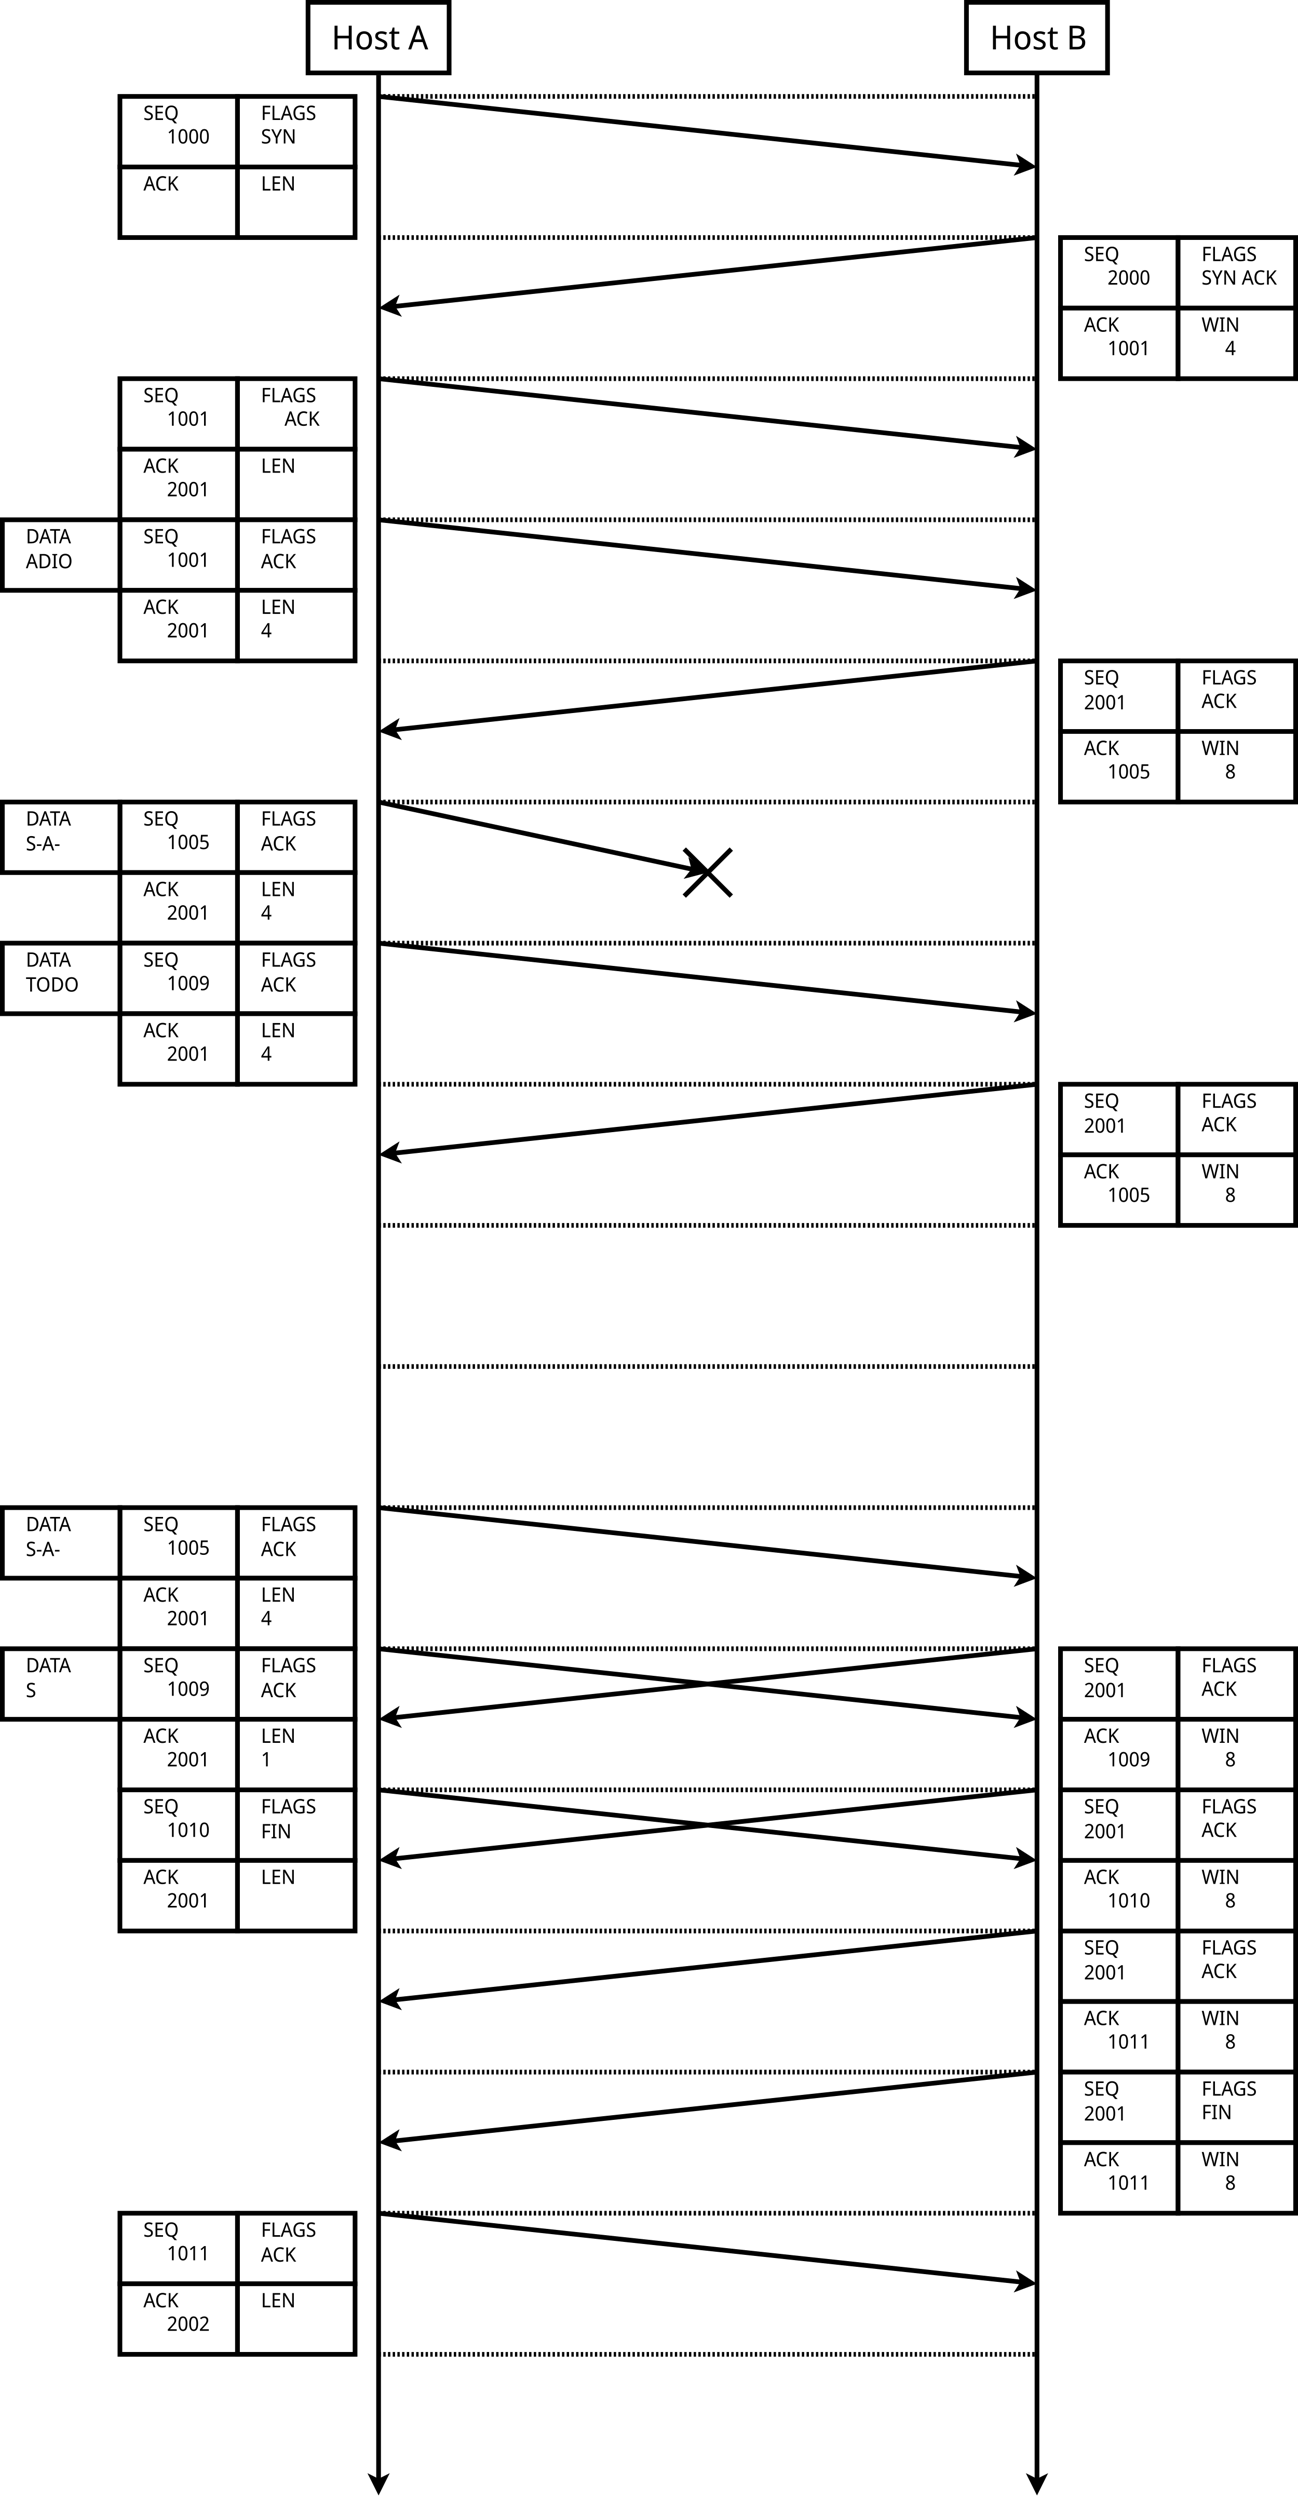 <?xml version="1.0" encoding="UTF-8"?>
<svg xmlns="http://www.w3.org/2000/svg" xmlns:xlink="http://www.w3.org/1999/xlink" width="1104pt" height="2126pt" viewBox="0 0 1104 2126" version="1.1">
<defs>
<g>
<symbol overflow="visible" id="glyph0-0">
<path style="stroke:none;" d="M 2.484 0 L 2.484 -20.141 L 13.375 -20.141 L 13.375 0 Z M 3.844 -1.438 L 12.016 -1.438 L 12.016 -18.703 L 3.844 -18.703 Z M 3.844 -1.438 "/>
</symbol>
<symbol overflow="visible" id="glyph0-1">
<path style="stroke:none;" d="M 17.125 0 L 14.625 0 L 14.625 -9.391 L 5.078 -9.391 L 5.078 0 L 2.562 0 L 2.562 -20.141 L 5.078 -20.141 L 5.078 -11.625 L 14.625 -11.625 L 14.625 -20.141 L 17.125 -20.141 Z M 17.125 0 "/>
</symbol>
<symbol overflow="visible" id="glyph0-2">
<path style="stroke:none;" d="M 14.672 -7.594 C 14.672 -5.094 14.066 -3.156 12.859 -1.781 C 11.66 -0.406 10.035 0.281 7.984 0.281 C 6.723 0.281 5.598 -0.02 4.609 -0.625 C 3.617 -1.238 2.844 -2.133 2.281 -3.312 C 1.719 -4.488 1.438 -5.914 1.438 -7.594 C 1.438 -10.094 2.031 -12.02 3.219 -13.375 C 4.406 -14.727 6.023 -15.406 8.078 -15.406 C 9.348 -15.406 10.484 -15.098 11.484 -14.484 C 12.484 -13.879 13.266 -13 13.828 -11.844 C 14.391 -10.688 14.672 -9.27 14.672 -7.594 Z M 3.984 -7.594 C 3.984 -5.801 4.305 -4.383 4.953 -3.344 C 5.598 -2.301 6.629 -1.781 8.047 -1.781 C 9.453 -1.781 10.484 -2.301 11.141 -3.344 C 11.805 -4.383 12.141 -5.801 12.141 -7.594 C 12.141 -9.375 11.805 -10.77 11.141 -11.781 C 10.484 -12.801 9.441 -13.312 8.016 -13.312 C 6.598 -13.312 5.57 -12.801 4.938 -11.781 C 4.301 -10.77 3.984 -9.375 3.984 -7.594 Z M 3.984 -7.594 "/>
</symbol>
<symbol overflow="visible" id="glyph0-3">
<path style="stroke:none;" d="M 11.562 -4.172 C 11.562 -2.703 11.051 -1.594 10.031 -0.844 C 9.02 -0.094 7.633 0.281 5.875 0.281 C 4.875 0.281 4.008 0.195 3.281 0.031 C 2.562 -0.133 1.926 -0.367 1.375 -0.672 L 1.375 -2.938 C 1.957 -2.633 2.656 -2.352 3.469 -2.094 C 4.281 -1.844 5.098 -1.719 5.922 -1.719 C 7.066 -1.719 7.898 -1.922 8.422 -2.328 C 8.941 -2.734 9.203 -3.273 9.203 -3.953 C 9.203 -4.328 9.102 -4.664 8.906 -4.969 C 8.707 -5.27 8.359 -5.57 7.859 -5.875 C 7.359 -6.176 6.641 -6.516 5.703 -6.891 C 4.797 -7.266 4.02 -7.641 3.375 -8.016 C 2.727 -8.391 2.227 -8.836 1.875 -9.359 C 1.531 -9.891 1.359 -10.57 1.359 -11.406 C 1.359 -12.676 1.848 -13.66 2.828 -14.359 C 3.805 -15.055 5.102 -15.406 6.719 -15.406 C 7.582 -15.406 8.391 -15.312 9.141 -15.125 C 9.891 -14.938 10.602 -14.691 11.281 -14.391 L 10.469 -12.422 C 9.863 -12.68 9.234 -12.906 8.578 -13.094 C 7.922 -13.281 7.254 -13.375 6.578 -13.375 C 5.648 -13.375 4.941 -13.207 4.453 -12.875 C 3.961 -12.551 3.719 -12.109 3.719 -11.547 C 3.719 -11.109 3.832 -10.742 4.062 -10.453 C 4.289 -10.16 4.66 -9.879 5.172 -9.609 C 5.691 -9.336 6.406 -9.02 7.312 -8.656 C 8.207 -8.301 8.969 -7.938 9.594 -7.562 C 10.227 -7.188 10.711 -6.727 11.047 -6.188 C 11.391 -5.656 11.562 -4.984 11.562 -4.172 Z M 11.562 -4.172 "/>
</symbol>
<symbol overflow="visible" id="glyph0-4">
<path style="stroke:none;" d="M 7.109 -1.75 C 7.461 -1.75 7.828 -1.773 8.203 -1.828 C 8.586 -1.891 8.898 -1.969 9.141 -2.062 L 9.141 -0.172 C 8.879 -0.035 8.508 0.07 8.031 0.156 C 7.551 0.238 7.094 0.281 6.656 0.281 C 5.906 0.281 5.207 0.145 4.562 -0.125 C 3.926 -0.395 3.414 -0.867 3.031 -1.547 C 2.645 -2.223 2.453 -3.176 2.453 -4.406 L 2.453 -13.203 L 0.453 -13.203 L 0.453 -14.391 L 2.516 -15.375 L 3.438 -18.594 L 4.906 -18.594 L 4.906 -15.125 L 9.031 -15.125 L 9.031 -13.203 L 4.906 -13.203 L 4.906 -4.453 C 4.906 -3.535 5.113 -2.852 5.531 -2.406 C 5.945 -1.969 6.473 -1.75 7.109 -1.75 Z M 7.109 -1.75 "/>
</symbol>
<symbol overflow="visible" id="glyph0-5">
<path style="stroke:none;" d=""/>
</symbol>
<symbol overflow="visible" id="glyph0-6">
<path style="stroke:none;" d="M 14.422 0 L 12.219 -6.234 L 4.734 -6.234 L 2.562 0 L 0 0 L 7.344 -20.234 L 9.703 -20.234 L 17.016 0 Z M 11.484 -8.5 L 9.391 -14.594 C 9.336 -14.738 9.254 -15.008 9.141 -15.406 C 9.023 -15.801 8.898 -16.207 8.766 -16.625 C 8.641 -17.051 8.551 -17.379 8.5 -17.609 C 8.363 -17.023 8.211 -16.453 8.047 -15.891 C 7.891 -15.336 7.754 -14.906 7.641 -14.594 L 5.562 -8.5 Z M 11.484 -8.5 "/>
</symbol>
<symbol overflow="visible" id="glyph0-7">
<path style="stroke:none;" d="M 2.562 -20.141 L 8.016 -20.141 C 10.379 -20.141 12.172 -19.766 13.391 -19.016 C 14.617 -18.266 15.234 -16.977 15.234 -15.156 C 15.234 -13.969 14.93 -12.984 14.328 -12.203 C 13.734 -11.422 12.852 -10.914 11.688 -10.688 L 11.688 -10.547 C 12.477 -10.398 13.188 -10.145 13.812 -9.781 C 14.445 -9.426 14.945 -8.922 15.312 -8.266 C 15.676 -7.609 15.859 -6.766 15.859 -5.734 C 15.859 -3.898 15.27 -2.484 14.094 -1.484 C 12.914 -0.492 11.301 0 9.25 0 L 2.562 0 Z M 5.078 -11.562 L 8.5 -11.562 C 10.07 -11.562 11.156 -11.836 11.75 -12.391 C 12.344 -12.953 12.641 -13.781 12.641 -14.875 C 12.641 -15.977 12.273 -16.77 11.547 -17.25 C 10.828 -17.727 9.688 -17.969 8.125 -17.969 L 5.078 -17.969 Z M 5.078 -9.453 L 5.078 -2.141 L 8.797 -2.141 C 10.441 -2.141 11.586 -2.488 12.234 -3.188 C 12.879 -3.883 13.203 -4.797 13.203 -5.922 C 13.203 -6.973 12.867 -7.82 12.203 -8.469 C 11.535 -9.125 10.348 -9.453 8.641 -9.453 Z M 5.078 -9.453 "/>
</symbol>
<symbol overflow="visible" id="glyph1-0">
<path style="stroke:none;" d="M 1.484 0 L 1.484 -12.094 L 8.031 -12.094 L 8.031 0 Z M 2.297 -0.859 L 7.219 -0.859 L 7.219 -11.234 L 2.297 -11.234 Z M 2.297 -0.859 "/>
</symbol>
<symbol overflow="visible" id="glyph1-1">
<path style="stroke:none;" d="M 8.016 -3.234 C 8.016 -2.16 7.645 -1.32 6.906 -0.719 C 6.176 -0.125 5.191 0.172 3.953 0.172 C 3.316 0.172 2.723 0.117 2.172 0.016 C 1.629 -0.086 1.176 -0.227 0.812 -0.406 L 0.812 -1.859 C 1.207 -1.68 1.688 -1.52 2.25 -1.375 C 2.82 -1.227 3.41 -1.156 4.016 -1.156 C 4.836 -1.156 5.457 -1.328 5.875 -1.672 C 6.289 -2.023 6.5 -2.5 6.5 -3.094 C 6.5 -3.488 6.414 -3.82 6.25 -4.094 C 6.094 -4.363 5.82 -4.613 5.438 -4.844 C 5.051 -5.07 4.523 -5.32 3.859 -5.594 C 2.922 -5.957 2.203 -6.41 1.703 -6.953 C 1.203 -7.504 0.953 -8.25 0.953 -9.188 C 0.953 -9.812 1.102 -10.352 1.406 -10.812 C 1.719 -11.281 2.145 -11.641 2.688 -11.891 C 3.238 -12.141 3.879 -12.266 4.609 -12.266 C 5.223 -12.266 5.789 -12.203 6.312 -12.078 C 6.832 -11.953 7.312 -11.785 7.75 -11.578 L 7.281 -10.281 C 6.875 -10.457 6.441 -10.609 5.984 -10.734 C 5.523 -10.859 5.055 -10.922 4.578 -10.922 C 3.867 -10.922 3.336 -10.758 2.984 -10.438 C 2.641 -10.113 2.469 -9.688 2.469 -9.156 C 2.469 -8.75 2.547 -8.41 2.703 -8.141 C 2.867 -7.867 3.129 -7.625 3.484 -7.406 C 3.848 -7.188 4.328 -6.957 4.922 -6.719 C 5.586 -6.457 6.148 -6.176 6.609 -5.875 C 7.066 -5.582 7.414 -5.227 7.656 -4.812 C 7.895 -4.395 8.016 -3.867 8.016 -3.234 Z M 8.016 -3.234 "/>
</symbol>
<symbol overflow="visible" id="glyph1-2">
<path style="stroke:none;" d="M 7.906 0 L 1.547 0 L 1.547 -12.094 L 7.906 -12.094 L 7.906 -10.75 L 3.047 -10.75 L 3.047 -6.984 L 7.625 -6.984 L 7.625 -5.656 L 3.047 -5.656 L 3.047 -1.344 L 7.906 -1.344 Z M 7.906 0 "/>
</symbol>
<symbol overflow="visible" id="glyph1-3">
<path style="stroke:none;" d="M 11.484 -6.062 C 11.484 -4.582 11.207 -3.32 10.656 -2.281 C 10.102 -1.238 9.289 -0.523 8.219 -0.141 L 10.938 2.875 L 8.812 2.875 L 6.609 0.156 C 6.547 0.156 6.477 0.156 6.406 0.156 C 6.344 0.164 6.285 0.172 6.234 0.172 C 5.047 0.172 4.062 -0.086 3.281 -0.609 C 2.5 -1.129 1.914 -1.859 1.531 -2.797 C 1.156 -3.734 0.969 -4.828 0.969 -6.078 C 0.969 -7.305 1.156 -8.383 1.531 -9.312 C 1.914 -10.25 2.5 -10.977 3.281 -11.5 C 4.07 -12.02 5.062 -12.281 6.25 -12.281 C 7.383 -12.281 8.344 -12.02 9.125 -11.5 C 9.906 -10.988 10.492 -10.266 10.891 -9.328 C 11.285 -8.398 11.484 -7.312 11.484 -6.062 Z M 2.562 -6.062 C 2.562 -4.539 2.859 -3.344 3.453 -2.469 C 4.047 -1.594 4.973 -1.156 6.234 -1.156 C 7.492 -1.156 8.414 -1.594 9 -2.469 C 9.594 -3.344 9.891 -4.539 9.891 -6.062 C 9.891 -7.582 9.598 -8.773 9.016 -9.641 C 8.43 -10.504 7.508 -10.938 6.25 -10.938 C 4.977 -10.938 4.047 -10.504 3.453 -9.641 C 2.859 -8.773 2.562 -7.582 2.562 -6.062 Z M 2.562 -6.062 "/>
</symbol>
<symbol overflow="visible" id="glyph1-4">
<path style="stroke:none;" d="M 3.047 0 L 1.547 0 L 1.547 -12.094 L 7.906 -12.094 L 7.906 -10.75 L 3.047 -10.75 L 3.047 -6.469 L 7.609 -6.469 L 7.609 -5.125 L 3.047 -5.125 Z M 3.047 0 "/>
</symbol>
<symbol overflow="visible" id="glyph1-5">
<path style="stroke:none;" d="M 1.547 0 L 1.547 -12.094 L 3.047 -12.094 L 3.047 -1.359 L 8 -1.359 L 8 0 Z M 1.547 0 "/>
</symbol>
<symbol overflow="visible" id="glyph1-6">
<path style="stroke:none;" d="M 8.656 0 L 7.328 -3.75 L 2.844 -3.75 L 1.547 0 L 0 0 L 4.406 -12.141 L 5.828 -12.141 L 10.219 0 Z M 6.891 -5.094 L 5.641 -8.75 C 5.609 -8.844 5.555 -9.008 5.484 -9.25 C 5.422 -9.488 5.348 -9.734 5.266 -9.984 C 5.191 -10.234 5.133 -10.426 5.094 -10.562 C 5.02 -10.219 4.93 -9.879 4.828 -9.547 C 4.734 -9.211 4.656 -8.945 4.594 -8.75 L 3.344 -5.094 Z M 6.891 -5.094 "/>
</symbol>
<symbol overflow="visible" id="glyph1-7">
<path style="stroke:none;" d="M 6.422 -6.391 L 10.406 -6.391 L 10.406 -0.453 C 9.789 -0.242 9.164 -0.086 8.531 0.016 C 7.906 0.117 7.195 0.172 6.406 0.172 C 5.227 0.172 4.234 -0.078 3.422 -0.578 C 2.617 -1.086 2.008 -1.805 1.594 -2.734 C 1.176 -3.66 0.969 -4.766 0.969 -6.047 C 0.969 -7.297 1.195 -8.383 1.656 -9.312 C 2.125 -10.25 2.797 -10.973 3.672 -11.484 C 4.555 -12.004 5.617 -12.266 6.859 -12.266 C 7.492 -12.266 8.094 -12.203 8.656 -12.078 C 9.227 -11.953 9.758 -11.773 10.25 -11.547 L 9.688 -10.234 C 9.289 -10.41 8.844 -10.566 8.344 -10.703 C 7.844 -10.848 7.328 -10.922 6.797 -10.922 C 5.453 -10.922 4.406 -10.484 3.656 -9.609 C 2.914 -8.734 2.547 -7.547 2.547 -6.047 C 2.547 -5.086 2.688 -4.238 2.969 -3.5 C 3.25 -2.758 3.695 -2.18 4.312 -1.766 C 4.926 -1.359 5.727 -1.156 6.719 -1.156 C 7.207 -1.156 7.617 -1.18 7.953 -1.234 C 8.297 -1.297 8.609 -1.363 8.891 -1.438 L 8.891 -5.031 L 6.422 -5.031 Z M 6.422 -6.391 "/>
</symbol>
<symbol overflow="visible" id="glyph1-8">
<path style="stroke:none;" d="M 6.406 -10.922 C 5.207 -10.922 4.266 -10.484 3.578 -9.609 C 2.898 -8.742 2.562 -7.555 2.562 -6.047 C 2.562 -4.547 2.879 -3.359 3.516 -2.484 C 4.148 -1.609 5.109 -1.172 6.391 -1.172 C 6.867 -1.172 7.332 -1.211 7.781 -1.297 C 8.238 -1.391 8.688 -1.504 9.125 -1.641 L 9.125 -0.328 C 8.695 -0.148 8.254 -0.023 7.797 0.047 C 7.336 0.129 6.801 0.172 6.188 0.172 C 5.02 0.172 4.047 -0.082 3.266 -0.594 C 2.492 -1.102 1.914 -1.828 1.531 -2.766 C 1.156 -3.703 0.969 -4.801 0.969 -6.062 C 0.969 -7.281 1.176 -8.352 1.594 -9.281 C 2.008 -10.219 2.625 -10.945 3.438 -11.469 C 4.25 -12 5.242 -12.266 6.422 -12.266 C 7.609 -12.266 8.656 -12.023 9.562 -11.547 L 8.984 -10.266 C 8.617 -10.43 8.219 -10.582 7.781 -10.719 C 7.352 -10.852 6.895 -10.922 6.406 -10.922 Z M 6.406 -10.922 "/>
</symbol>
<symbol overflow="visible" id="glyph1-9">
<path style="stroke:none;" d="M 9.906 0 L 8.141 0 L 4.203 -5.781 L 3.047 -4.688 L 3.047 0 L 1.547 0 L 1.547 -12.094 L 3.047 -12.094 L 3.047 -6.125 C 3.348 -6.508 3.656 -6.895 3.969 -7.281 C 4.289 -7.664 4.609 -8.051 4.922 -8.438 L 8 -12.094 L 9.75 -12.094 L 5.281 -6.828 Z M 9.906 0 "/>
</symbol>
<symbol overflow="visible" id="glyph1-10">
<path style="stroke:none;" d="M 14.656 -12.094 L 11.641 0 L 10.094 0 L 7.938 -7.922 C 7.852 -8.242 7.766 -8.57 7.672 -8.906 C 7.586 -9.238 7.52 -9.531 7.469 -9.781 C 7.414 -10.031 7.383 -10.207 7.375 -10.312 C 7.344 -10.164 7.273 -9.852 7.172 -9.375 C 7.078 -8.895 6.961 -8.395 6.828 -7.875 L 4.719 0 L 3.172 0 L 0.172 -12.094 L 1.75 -12.094 L 3.484 -4.703 C 3.598 -4.18 3.695 -3.676 3.781 -3.188 C 3.875 -2.707 3.953 -2.254 4.016 -1.828 C 4.066 -2.266 4.145 -2.742 4.25 -3.266 C 4.363 -3.785 4.488 -4.297 4.625 -4.797 L 6.594 -12.094 L 8.141 -12.094 L 10.203 -4.75 C 10.348 -4.227 10.469 -3.707 10.562 -3.188 C 10.664 -2.664 10.75 -2.211 10.812 -1.828 C 10.852 -2.242 10.922 -2.695 11.016 -3.188 C 11.117 -3.676 11.234 -4.188 11.359 -4.719 L 13.094 -12.094 Z M 14.656 -12.094 "/>
</symbol>
<symbol overflow="visible" id="glyph1-11">
<path style="stroke:none;" d="M 4.812 0 L 0.625 0 L 0.625 -0.875 L 1.969 -1.203 L 1.969 -10.875 L 0.625 -11.219 L 0.625 -12.094 L 4.812 -12.094 L 4.812 -11.219 L 3.469 -10.875 L 3.469 -1.203 L 4.812 -0.875 Z M 4.812 0 "/>
</symbol>
<symbol overflow="visible" id="glyph1-12">
<path style="stroke:none;" d="M 10.641 0 L 8.859 0 L 2.859 -10.047 L 2.797 -10.047 C 2.816 -9.648 2.844 -9.156 2.875 -8.562 C 2.914 -7.977 2.938 -7.379 2.938 -6.766 L 2.938 0 L 1.547 0 L 1.547 -12.094 L 3.297 -12.094 L 9.281 -2.078 L 9.344 -2.078 C 9.332 -2.266 9.316 -2.535 9.297 -2.891 C 9.285 -3.254 9.27 -3.645 9.25 -4.062 C 9.238 -4.488 9.234 -4.891 9.234 -5.266 L 9.234 -12.094 L 10.641 -12.094 Z M 10.641 0 "/>
</symbol>
<symbol overflow="visible" id="glyph1-13">
<path style="stroke:none;" d="M 8.797 -2.75 L 7.141 -2.75 L 7.141 0 L 5.719 0 L 5.719 -2.75 L 0.328 -2.75 L 0.328 -4.016 L 5.641 -12.156 L 7.141 -12.156 L 7.141 -4.078 L 8.797 -4.078 Z M 5.719 -4.078 L 5.719 -7.891 C 5.719 -8.484 5.727 -8.984 5.75 -9.391 C 5.781 -9.805 5.801 -10.195 5.812 -10.562 L 5.734 -10.562 C 5.648 -10.352 5.547 -10.125 5.422 -9.875 C 5.297 -9.625 5.176 -9.414 5.062 -9.25 L 1.75 -4.078 Z M 5.719 -4.078 "/>
</symbol>
<symbol overflow="visible" id="glyph1-14">
<path style="stroke:none;" d="M 4.547 -6.141 L 7.453 -12.094 L 9.078 -12.094 L 5.297 -4.688 L 5.297 0 L 3.797 0 L 3.797 -4.625 L 0 -12.094 L 1.641 -12.094 Z M 4.547 -6.141 "/>
</symbol>
<symbol overflow="visible" id="glyph1-15">
<path style="stroke:none;" d=""/>
</symbol>
<symbol overflow="visible" id="glyph1-16">
<path style="stroke:none;" d="M 8.312 0 L 0.766 0 L 0.766 -1.234 L 3.719 -4.438 C 4.289 -5.051 4.77 -5.594 5.156 -6.062 C 5.539 -6.539 5.832 -7.004 6.031 -7.453 C 6.238 -7.898 6.344 -8.398 6.344 -8.953 C 6.344 -9.617 6.16 -10.125 5.797 -10.469 C 5.441 -10.82 4.973 -11 4.391 -11 C 3.848 -11 3.367 -10.895 2.953 -10.688 C 2.535 -10.477 2.109 -10.195 1.672 -9.844 L 0.875 -10.844 C 1.332 -11.238 1.848 -11.57 2.422 -11.844 C 2.992 -12.125 3.656 -12.266 4.406 -12.266 C 5.469 -12.266 6.305 -11.973 6.922 -11.391 C 7.547 -10.816 7.859 -10.035 7.859 -9.047 C 7.859 -8.41 7.734 -7.816 7.484 -7.266 C 7.234 -6.723 6.891 -6.176 6.453 -5.625 C 6.016 -5.082 5.504 -4.504 4.922 -3.891 L 2.609 -1.422 L 2.625 -1.359 L 8.312 -1.359 Z M 8.312 0 "/>
</symbol>
<symbol overflow="visible" id="glyph1-17">
<path style="stroke:none;" d="M 8.328 -6.062 C 8.328 -4.75 8.203 -3.629 7.953 -2.703 C 7.703 -1.785 7.297 -1.078 6.734 -0.578 C 6.172 -0.078 5.441 0.172 4.547 0.172 C 3.254 0.172 2.301 -0.379 1.688 -1.484 C 1.07 -2.586 0.766 -4.113 0.766 -6.062 C 0.766 -7.375 0.883 -8.492 1.125 -9.422 C 1.375 -10.348 1.773 -11.055 2.328 -11.547 C 2.891 -12.035 3.629 -12.281 4.547 -12.281 C 5.816 -12.281 6.766 -11.734 7.391 -10.641 C 8.016 -9.555 8.328 -8.031 8.328 -6.062 Z M 2.234 -6.062 C 2.234 -4.406 2.406 -3.16 2.75 -2.328 C 3.102 -1.504 3.703 -1.094 4.547 -1.094 C 5.379 -1.094 5.969 -1.504 6.312 -2.328 C 6.664 -3.148 6.844 -4.395 6.844 -6.062 C 6.844 -7.707 6.664 -8.941 6.312 -9.766 C 5.969 -10.598 5.379 -11.016 4.547 -11.016 C 3.703 -11.016 3.102 -10.598 2.75 -9.766 C 2.406 -8.941 2.234 -7.707 2.234 -6.062 Z M 2.234 -6.062 "/>
</symbol>
<symbol overflow="visible" id="glyph1-18">
<path style="stroke:none;" d="M 5.703 0 L 4.266 0 L 4.266 -8.453 C 4.266 -8.941 4.27 -9.332 4.281 -9.625 C 4.289 -9.914 4.312 -10.219 4.344 -10.531 C 4.176 -10.352 4.02 -10.195 3.875 -10.062 C 3.727 -9.938 3.555 -9.785 3.359 -9.609 L 2.156 -8.547 L 1.375 -9.547 L 4.484 -12.094 L 5.703 -12.094 Z M 5.703 0 "/>
</symbol>
<symbol overflow="visible" id="glyph1-19">
<path style="stroke:none;" d="M 4.547 -12.266 C 5.535 -12.266 6.348 -12.016 6.984 -11.516 C 7.629 -11.016 7.953 -10.297 7.953 -9.359 C 7.953 -8.629 7.738 -8.031 7.312 -7.562 C 6.895 -7.102 6.395 -6.719 5.812 -6.406 C 6.27 -6.156 6.691 -5.883 7.078 -5.594 C 7.461 -5.301 7.766 -4.957 7.984 -4.562 C 8.211 -4.164 8.328 -3.691 8.328 -3.141 C 8.328 -2.117 7.984 -1.312 7.297 -0.719 C 6.617 -0.125 5.719 0.172 4.594 0.172 C 3.363 0.172 2.414 -0.113 1.75 -0.688 C 1.094 -1.258 0.766 -2.055 0.766 -3.078 C 0.766 -3.617 0.867 -4.094 1.078 -4.5 C 1.297 -4.914 1.582 -5.27 1.938 -5.562 C 2.289 -5.863 2.676 -6.113 3.094 -6.312 C 2.539 -6.656 2.078 -7.066 1.703 -7.547 C 1.328 -8.023 1.141 -8.641 1.141 -9.391 C 1.141 -9.992 1.285 -10.508 1.578 -10.938 C 1.879 -11.363 2.285 -11.691 2.797 -11.922 C 3.305 -12.148 3.891 -12.266 4.547 -12.266 Z M 4.516 -11.062 C 3.941 -11.062 3.473 -10.91 3.109 -10.609 C 2.742 -10.305 2.562 -9.875 2.562 -9.312 C 2.562 -8.895 2.648 -8.547 2.828 -8.266 C 3.016 -7.984 3.258 -7.742 3.562 -7.547 C 3.875 -7.348 4.219 -7.16 4.594 -6.984 C 5.133 -7.223 5.586 -7.52 5.953 -7.875 C 6.316 -8.227 6.5 -8.707 6.5 -9.312 C 6.5 -9.875 6.316 -10.305 5.953 -10.609 C 5.598 -10.91 5.117 -11.062 4.516 -11.062 Z M 2.203 -3.062 C 2.203 -2.477 2.395 -1.988 2.781 -1.594 C 3.164 -1.207 3.758 -1.016 4.562 -1.016 C 5.312 -1.016 5.883 -1.207 6.281 -1.594 C 6.688 -1.988 6.891 -2.492 6.891 -3.109 C 6.891 -3.703 6.672 -4.191 6.234 -4.578 C 5.805 -4.973 5.25 -5.316 4.562 -5.609 L 4.312 -5.703 C 3.625 -5.379 3.098 -5.016 2.734 -4.609 C 2.379 -4.203 2.203 -3.688 2.203 -3.062 Z M 2.203 -3.062 "/>
</symbol>
<symbol overflow="visible" id="glyph1-20">
<path style="stroke:none;" d="M 4.406 -7.422 C 5.551 -7.422 6.473 -7.109 7.172 -6.484 C 7.867 -5.867 8.219 -4.992 8.219 -3.859 C 8.219 -2.609 7.844 -1.625 7.094 -0.906 C 6.344 -0.188 5.285 0.172 3.922 0.172 C 3.336 0.172 2.789 0.113 2.281 0 C 1.781 -0.113 1.348 -0.273 0.984 -0.484 L 0.984 -1.891 C 1.367 -1.648 1.832 -1.457 2.375 -1.312 C 2.926 -1.164 3.453 -1.094 3.953 -1.094 C 4.773 -1.094 5.438 -1.305 5.938 -1.734 C 6.445 -2.16 6.703 -2.816 6.703 -3.703 C 6.703 -4.492 6.477 -5.102 6.031 -5.531 C 5.582 -5.957 4.867 -6.172 3.891 -6.172 C 3.586 -6.172 3.242 -6.141 2.859 -6.078 C 2.484 -6.023 2.188 -5.969 1.969 -5.906 L 1.25 -6.391 L 1.672 -12.094 L 7.422 -12.094 L 7.422 -10.734 L 2.953 -10.734 L 2.672 -7.234 C 2.859 -7.266 3.098 -7.301 3.391 -7.344 C 3.691 -7.395 4.031 -7.422 4.406 -7.422 Z M 4.406 -7.422 "/>
</symbol>
<symbol overflow="visible" id="glyph1-21">
<path style="stroke:none;" d="M 10.672 -6.172 C 10.672 -4.117 10.145 -2.578 9.094 -1.547 C 8.039 -0.516 6.578 0 4.703 0 L 1.547 0 L 1.547 -12.094 L 5.047 -12.094 C 6.203 -12.094 7.195 -11.863 8.031 -11.406 C 8.875 -10.957 9.523 -10.289 9.984 -9.406 C 10.441 -8.531 10.672 -7.453 10.672 -6.172 Z M 9.078 -6.109 C 9.078 -7.723 8.707 -8.906 7.969 -9.656 C 7.238 -10.414 6.203 -10.797 4.859 -10.797 L 3.047 -10.797 L 3.047 -1.297 L 4.562 -1.297 C 7.57 -1.297 9.078 -2.898 9.078 -6.109 Z M 9.078 -6.109 "/>
</symbol>
<symbol overflow="visible" id="glyph1-22">
<path style="stroke:none;" d="M 5.203 0 L 3.688 0 L 3.688 -10.75 L 0.172 -10.75 L 0.172 -12.094 L 8.688 -12.094 L 8.688 -10.75 L 5.203 -10.75 Z M 5.203 0 "/>
</symbol>
<symbol overflow="visible" id="glyph1-23">
<path style="stroke:none;" d="M 11.484 -6.062 C 11.484 -4.812 11.285 -3.719 10.891 -2.781 C 10.492 -1.852 9.906 -1.129 9.125 -0.609 C 8.344 -0.086 7.379 0.172 6.234 0.172 C 5.047 0.172 4.062 -0.086 3.281 -0.609 C 2.5 -1.129 1.914 -1.859 1.531 -2.797 C 1.156 -3.734 0.969 -4.828 0.969 -6.078 C 0.969 -7.305 1.156 -8.383 1.531 -9.312 C 1.914 -10.25 2.5 -10.977 3.281 -11.5 C 4.07 -12.02 5.062 -12.281 6.25 -12.281 C 7.383 -12.281 8.344 -12.02 9.125 -11.5 C 9.906 -10.988 10.492 -10.266 10.891 -9.328 C 11.285 -8.398 11.484 -7.312 11.484 -6.062 Z M 2.562 -6.062 C 2.562 -4.539 2.859 -3.344 3.453 -2.469 C 4.047 -1.594 4.973 -1.156 6.234 -1.156 C 7.492 -1.156 8.414 -1.594 9 -2.469 C 9.594 -3.344 9.891 -4.539 9.891 -6.062 C 9.891 -7.582 9.598 -8.773 9.016 -9.641 C 8.43 -10.504 7.508 -10.938 6.25 -10.938 C 4.977 -10.938 4.047 -10.504 3.453 -9.641 C 2.859 -8.773 2.562 -7.582 2.562 -6.062 Z M 2.562 -6.062 "/>
</symbol>
<symbol overflow="visible" id="glyph1-24">
<path style="stroke:none;" d="M 0.625 -3.875 L 0.625 -5.203 L 4.5 -5.203 L 4.5 -3.875 Z M 0.625 -3.875 "/>
</symbol>
<symbol overflow="visible" id="glyph1-25">
<path style="stroke:none;" d="M 8.297 -6.922 C 8.297 -6.055 8.223 -5.203 8.078 -4.359 C 7.93 -3.516 7.672 -2.75 7.297 -2.062 C 6.922 -1.383 6.391 -0.844 5.703 -0.438 C 5.016 -0.031 4.129 0.172 3.047 0.172 C 2.816 0.172 2.562 0.156 2.281 0.125 C 2.008 0.094 1.785 0.051 1.609 0 L 1.609 -1.266 C 2.016 -1.117 2.477 -1.047 3 -1.047 C 3.738 -1.047 4.348 -1.176 4.828 -1.438 C 5.316 -1.695 5.703 -2.051 5.984 -2.5 C 6.266 -2.945 6.469 -3.469 6.594 -4.062 C 6.727 -4.656 6.805 -5.273 6.828 -5.922 L 6.719 -5.922 C 6.488 -5.547 6.156 -5.219 5.719 -4.938 C 5.289 -4.656 4.727 -4.516 4.031 -4.516 C 3.062 -4.516 2.273 -4.832 1.672 -5.469 C 1.078 -6.113 0.781 -7.02 0.781 -8.188 C 0.781 -9.445 1.113 -10.441 1.781 -11.172 C 2.445 -11.898 3.328 -12.266 4.422 -12.266 C 5.148 -12.266 5.805 -12.066 6.391 -11.672 C 6.973 -11.285 7.438 -10.695 7.781 -9.906 C 8.125 -9.125 8.297 -8.129 8.297 -6.922 Z M 4.438 -11.016 C 3.781 -11.016 3.25 -10.781 2.844 -10.312 C 2.438 -9.852 2.234 -9.148 2.234 -8.203 C 2.234 -7.43 2.406 -6.82 2.75 -6.375 C 3.102 -5.926 3.645 -5.703 4.375 -5.703 C 4.863 -5.703 5.289 -5.805 5.656 -6.016 C 6.031 -6.234 6.316 -6.516 6.516 -6.859 C 6.711 -7.203 6.812 -7.551 6.812 -7.906 C 6.812 -8.395 6.723 -8.875 6.547 -9.344 C 6.367 -9.82 6.102 -10.219 5.75 -10.531 C 5.395 -10.852 4.957 -11.016 4.438 -11.016 Z M 4.438 -11.016 "/>
</symbol>
</g>
</defs>
<g id="surface99378">
<rect x="0" y="0" width="1104" height="2126" style="fill:rgb(100%,100%,100%);fill-opacity:1;stroke:none;"/>
<path style="fill:none;stroke-width:0.2;stroke-linecap:butt;stroke-linejoin:miter;stroke:rgb(0%,0%,0%);stroke-opacity:1;stroke-miterlimit:10;" d="M 9 2.098 L 9 104.401 " transform="matrix(20,0,0,20,142,22)"/>
<path style="fill-rule:evenodd;fill:rgb(0%,0%,0%);fill-opacity:1;stroke-width:0.2;stroke-linecap:butt;stroke-linejoin:miter;stroke:rgb(0%,0%,0%);stroke-opacity:1;stroke-miterlimit:10;" d="M 9 104.776 L 8.75 104.276 L 9 104.401 L 9.25 104.276 Z M 9 104.776 " transform="matrix(20,0,0,20,142,22)"/>
<path style="fill-rule:evenodd;fill:rgb(100%,100%,100%);fill-opacity:1;stroke-width:0.2;stroke-linecap:butt;stroke-linejoin:miter;stroke:rgb(0%,0%,0%);stroke-opacity:1;stroke-miterlimit:10;" d="M 6 -1 L 12 -1 L 12 2 L 6 2 Z M 6 -1 " transform="matrix(20,0,0,20,142,22)"/>
<g style="fill:rgb(0%,0%,0%);fill-opacity:1;">
  <use xlink:href="#glyph0-1" x="282" y="42.004"/>
  <use xlink:href="#glyph0-2" x="301.727" y="42.004"/>
  <use xlink:href="#glyph0-3" x="317.813" y="42.004"/>
  <use xlink:href="#glyph0-4" x="330.569" y="42.004"/>
  <use xlink:href="#glyph0-5" x="340.306" y="42.004"/>
  <use xlink:href="#glyph0-6" x="347.192" y="42.004"/>
</g>
<path style="fill-rule:evenodd;fill:rgb(100%,100%,100%);fill-opacity:1;stroke-width:0.2;stroke-linecap:butt;stroke-linejoin:miter;stroke:rgb(0%,0%,0%);stroke-opacity:1;stroke-miterlimit:10;" d="M 34 -1 L 40 -1 L 40 2 L 34 2 Z M 34 -1 " transform="matrix(20,0,0,20,142,22)"/>
<g style="fill:rgb(0%,0%,0%);fill-opacity:1;">
  <use xlink:href="#glyph0-1" x="842" y="42.004"/>
  <use xlink:href="#glyph0-2" x="861.727" y="42.004"/>
  <use xlink:href="#glyph0-3" x="877.813" y="42.004"/>
  <use xlink:href="#glyph0-4" x="890.569" y="42.004"/>
  <use xlink:href="#glyph0-5" x="900.306" y="42.004"/>
  <use xlink:href="#glyph0-7" x="907.192" y="42.004"/>
</g>
<path style="fill:none;stroke-width:0.2;stroke-linecap:butt;stroke-linejoin:miter;stroke:rgb(0%,0%,0%);stroke-opacity:1;stroke-miterlimit:10;" d="M 37 2 L 37 104.401 " transform="matrix(20,0,0,20,142,22)"/>
<path style="fill-rule:evenodd;fill:rgb(0%,0%,0%);fill-opacity:1;stroke-width:0.2;stroke-linecap:butt;stroke-linejoin:miter;stroke:rgb(0%,0%,0%);stroke-opacity:1;stroke-miterlimit:10;" d="M 37 104.776 L 36.75 104.276 L 37 104.401 L 37.25 104.276 Z M 37 104.776 " transform="matrix(20,0,0,20,142,22)"/>
<path style="fill:none;stroke-width:0.2;stroke-linecap:butt;stroke-linejoin:miter;stroke:rgb(0%,0%,0%);stroke-opacity:1;stroke-dasharray:0.1,0.1;stroke-miterlimit:10;" d="M 9 3 L 37 3 " transform="matrix(20,0,0,20,142,22)"/>
<path style="fill:none;stroke-width:0.2;stroke-linecap:butt;stroke-linejoin:miter;stroke:rgb(0%,0%,0%);stroke-opacity:1;stroke-dasharray:0.1,0.1;stroke-miterlimit:10;" d="M 9 9 L 37 9 " transform="matrix(20,0,0,20,142,22)"/>
<path style="fill:none;stroke-width:0.2;stroke-linecap:butt;stroke-linejoin:miter;stroke:rgb(0%,0%,0%);stroke-opacity:1;stroke-dasharray:0.1,0.1;stroke-miterlimit:10;" d="M 9 15 L 37 15 " transform="matrix(20,0,0,20,142,22)"/>
<path style="fill:none;stroke-width:0.2;stroke-linecap:butt;stroke-linejoin:miter;stroke:rgb(0%,0%,0%);stroke-opacity:1;stroke-dasharray:0.1,0.1;stroke-miterlimit:10;" d="M 9 21 L 37 21 " transform="matrix(20,0,0,20,142,22)"/>
<path style="fill:none;stroke-width:0.2;stroke-linecap:butt;stroke-linejoin:miter;stroke:rgb(0%,0%,0%);stroke-opacity:1;stroke-dasharray:0.1,0.1;stroke-miterlimit:10;" d="M 9 27 L 37 27 " transform="matrix(20,0,0,20,142,22)"/>
<path style="fill:none;stroke-width:0.2;stroke-linecap:butt;stroke-linejoin:miter;stroke:rgb(0%,0%,0%);stroke-opacity:1;stroke-dasharray:0.1,0.1;stroke-miterlimit:10;" d="M 9 33 L 37 33 " transform="matrix(20,0,0,20,142,22)"/>
<path style="fill:none;stroke-width:0.2;stroke-linecap:butt;stroke-linejoin:miter;stroke:rgb(0%,0%,0%);stroke-opacity:1;stroke-dasharray:0.1,0.1;stroke-miterlimit:10;" d="M 9 39 L 37 39 " transform="matrix(20,0,0,20,142,22)"/>
<path style="fill:none;stroke-width:0.2;stroke-linecap:butt;stroke-linejoin:miter;stroke:rgb(0%,0%,0%);stroke-opacity:1;stroke-dasharray:0.1,0.1;stroke-miterlimit:10;" d="M 9 45 L 37 45 " transform="matrix(20,0,0,20,142,22)"/>
<path style="fill:none;stroke-width:0.2;stroke-linecap:butt;stroke-linejoin:miter;stroke:rgb(0%,0%,0%);stroke-opacity:1;stroke-dasharray:0.1,0.1;stroke-miterlimit:10;" d="M 9 51 L 37 51 " transform="matrix(20,0,0,20,142,22)"/>
<path style="fill:none;stroke-width:0.2;stroke-linecap:butt;stroke-linejoin:miter;stroke:rgb(0%,0%,0%);stroke-opacity:1;stroke-dasharray:0.1,0.1;stroke-miterlimit:10;" d="M 9 57 L 37 57 " transform="matrix(20,0,0,20,142,22)"/>
<path style="fill:none;stroke-width:0.2;stroke-linecap:butt;stroke-linejoin:miter;stroke:rgb(0%,0%,0%);stroke-opacity:1;stroke-miterlimit:10;" d="M 9 3 L 36.405 5.936 " transform="matrix(20,0,0,20,142,22)"/>
<path style="fill-rule:evenodd;fill:rgb(0%,0%,0%);fill-opacity:1;stroke-width:0.2;stroke-linecap:butt;stroke-linejoin:miter;stroke:rgb(0%,0%,0%);stroke-opacity:1;stroke-miterlimit:10;" d="M 36.778 5.976 L 36.254 6.171 L 36.405 5.936 L 36.307 5.674 Z M 36.778 5.976 " transform="matrix(20,0,0,20,142,22)"/>
<path style="fill:none;stroke-width:0.2;stroke-linecap:butt;stroke-linejoin:miter;stroke:rgb(0%,0%,0%);stroke-opacity:1;stroke-miterlimit:10;" d="M 37 9 L 9.595 11.936 " transform="matrix(20,0,0,20,142,22)"/>
<path style="fill-rule:evenodd;fill:rgb(0%,0%,0%);fill-opacity:1;stroke-width:0.2;stroke-linecap:butt;stroke-linejoin:miter;stroke:rgb(0%,0%,0%);stroke-opacity:1;stroke-miterlimit:10;" d="M 9.222 11.976 L 9.693 11.674 L 9.595 11.936 L 9.746 12.171 Z M 9.222 11.976 " transform="matrix(20,0,0,20,142,22)"/>
<path style="fill-rule:evenodd;fill:rgb(100%,100%,100%);fill-opacity:1;stroke-width:0.2;stroke-linecap:butt;stroke-linejoin:miter;stroke:rgb(0%,0%,0%);stroke-opacity:1;stroke-miterlimit:10;" d="M 38 9 L 43 9 L 43 12 L 38 12 Z M 38 9 " transform="matrix(20,0,0,20,142,22)"/>
<path style="fill-rule:evenodd;fill:rgb(100%,100%,100%);fill-opacity:1;stroke-width:0.2;stroke-linecap:butt;stroke-linejoin:miter;stroke:rgb(0%,0%,0%);stroke-opacity:1;stroke-miterlimit:10;" d="M 43 9 L 48 9 L 48 12 L 43 12 Z M 43 9 " transform="matrix(20,0,0,20,142,22)"/>
<path style="fill-rule:evenodd;fill:rgb(100%,100%,100%);fill-opacity:1;stroke-width:0.2;stroke-linecap:butt;stroke-linejoin:miter;stroke:rgb(0%,0%,0%);stroke-opacity:1;stroke-miterlimit:10;" d="M 38 12 L 43 12 L 43 15 L 38 15 Z M 38 12 " transform="matrix(20,0,0,20,142,22)"/>
<path style="fill-rule:evenodd;fill:rgb(100%,100%,100%);fill-opacity:1;stroke-width:0.2;stroke-linecap:butt;stroke-linejoin:miter;stroke:rgb(0%,0%,0%);stroke-opacity:1;stroke-miterlimit:10;" d="M 43 12 L 48 12 L 48 15 L 43 15 Z M 43 12 " transform="matrix(20,0,0,20,142,22)"/>
<g style="fill:rgb(0%,0%,0%);fill-opacity:1;">
  <use xlink:href="#glyph1-1" x="922" y="222.019"/>
  <use xlink:href="#glyph1-2" x="930.755" y="222.019"/>
  <use xlink:href="#glyph1-3" x="939.611" y="222.019"/>
</g>
<g style="fill:rgb(0%,0%,0%);fill-opacity:1;">
  <use xlink:href="#glyph1-4" x="1022" y="222.019"/>
  <use xlink:href="#glyph1-5" x="1030.314" y="222.019"/>
  <use xlink:href="#glyph1-6" x="1038.713" y="222.019"/>
  <use xlink:href="#glyph1-7" x="1048.619" y="222.019"/>
  <use xlink:href="#glyph1-1" x="1060.202" y="222.019"/>
</g>
<g style="fill:rgb(0%,0%,0%);fill-opacity:1;">
  <use xlink:href="#glyph1-6" x="922" y="282.019"/>
  <use xlink:href="#glyph1-8" x="931.906" y="282.019"/>
  <use xlink:href="#glyph1-9" x="941.965" y="282.019"/>
</g>
<g style="fill:rgb(0%,0%,0%);fill-opacity:1;">
  <use xlink:href="#glyph1-10" x="1022" y="282.019"/>
  <use xlink:href="#glyph1-11" x="1036.834" y="282.019"/>
  <use xlink:href="#glyph1-12" x="1042.286" y="282.019"/>
</g>
<g style="fill:rgb(0%,0%,0%);fill-opacity:1;">
  <use xlink:href="#glyph1-13" x="1042" y="302.019"/>
</g>
<g style="fill:rgb(0%,0%,0%);fill-opacity:1;">
  <use xlink:href="#glyph1-1" x="1022" y="242.019"/>
  <use xlink:href="#glyph1-14" x="1030.755" y="242.019"/>
  <use xlink:href="#glyph1-12" x="1039.831" y="242.019"/>
  <use xlink:href="#glyph1-15" x="1052.006" y="242.019"/>
  <use xlink:href="#glyph1-6" x="1056.138" y="242.019"/>
  <use xlink:href="#glyph1-8" x="1066.044" y="242.019"/>
  <use xlink:href="#glyph1-9" x="1076.103" y="242.019"/>
</g>
<g style="fill:rgb(0%,0%,0%);fill-opacity:1;">
  <use xlink:href="#glyph1-16" x="942" y="242.019"/>
  <use xlink:href="#glyph1-17" x="951.093" y="242.019"/>
  <use xlink:href="#glyph1-17" x="960.187" y="242.019"/>
  <use xlink:href="#glyph1-17" x="969.28" y="242.019"/>
</g>
<g style="fill:rgb(0%,0%,0%);fill-opacity:1;">
  <use xlink:href="#glyph1-18" x="942" y="302.019"/>
  <use xlink:href="#glyph1-17" x="951.093" y="302.019"/>
  <use xlink:href="#glyph1-17" x="960.187" y="302.019"/>
  <use xlink:href="#glyph1-18" x="969.28" y="302.019"/>
</g>
<path style="fill-rule:evenodd;fill:rgb(100%,100%,100%);fill-opacity:1;stroke-width:0.2;stroke-linecap:butt;stroke-linejoin:miter;stroke:rgb(0%,0%,0%);stroke-opacity:1;stroke-miterlimit:10;" d="M -2 3 L 3 3 L 3 6 L -2 6 Z M -2 3 " transform="matrix(20,0,0,20,142,22)"/>
<path style="fill-rule:evenodd;fill:rgb(100%,100%,100%);fill-opacity:1;stroke-width:0.2;stroke-linecap:butt;stroke-linejoin:miter;stroke:rgb(0%,0%,0%);stroke-opacity:1;stroke-miterlimit:10;" d="M 3 3 L 8 3 L 8 6 L 3 6 Z M 3 3 " transform="matrix(20,0,0,20,142,22)"/>
<path style="fill-rule:evenodd;fill:rgb(100%,100%,100%);fill-opacity:1;stroke-width:0.2;stroke-linecap:butt;stroke-linejoin:miter;stroke:rgb(0%,0%,0%);stroke-opacity:1;stroke-miterlimit:10;" d="M -2 6 L 3 6 L 3 9 L -2 9 Z M -2 6 " transform="matrix(20,0,0,20,142,22)"/>
<path style="fill-rule:evenodd;fill:rgb(100%,100%,100%);fill-opacity:1;stroke-width:0.2;stroke-linecap:butt;stroke-linejoin:miter;stroke:rgb(0%,0%,0%);stroke-opacity:1;stroke-miterlimit:10;" d="M 3 6 L 8 6 L 8 9 L 3 9 Z M 3 6 " transform="matrix(20,0,0,20,142,22)"/>
<g style="fill:rgb(0%,0%,0%);fill-opacity:1;">
  <use xlink:href="#glyph1-1" x="136.672" y="543.999"/>
  <use xlink:href="#glyph1-2" x="145.426" y="543.999"/>
  <use xlink:href="#glyph1-3" x="154.283" y="543.999"/>
</g>
<g style="fill:rgb(0%,0%,0%);fill-opacity:1;">
  <use xlink:href="#glyph1-4" x="236.672" y="543.999"/>
  <use xlink:href="#glyph1-5" x="244.986" y="543.999"/>
  <use xlink:href="#glyph1-6" x="253.385" y="543.999"/>
  <use xlink:href="#glyph1-7" x="263.291" y="543.999"/>
  <use xlink:href="#glyph1-1" x="274.874" y="543.999"/>
</g>
<g style="fill:rgb(0%,0%,0%);fill-opacity:1;">
  <use xlink:href="#glyph1-6" x="122" y="162.019"/>
  <use xlink:href="#glyph1-8" x="131.906" y="162.019"/>
  <use xlink:href="#glyph1-9" x="141.965" y="162.019"/>
</g>
<g style="fill:rgb(0%,0%,0%);fill-opacity:1;">
  <use xlink:href="#glyph1-5" x="222" y="162.019"/>
  <use xlink:href="#glyph1-2" x="230.399" y="162.019"/>
  <use xlink:href="#glyph1-12" x="239.255" y="162.019"/>
</g>
<g style="fill:rgb(0%,0%,0%);fill-opacity:1;">
  <use xlink:href="#glyph1-18" x="142" y="122.019"/>
  <use xlink:href="#glyph1-17" x="151.093" y="122.019"/>
  <use xlink:href="#glyph1-17" x="160.187" y="122.019"/>
  <use xlink:href="#glyph1-17" x="169.28" y="122.019"/>
</g>
<g style="fill:rgb(0%,0%,0%);fill-opacity:1;">
  <use xlink:href="#glyph1-1" x="222" y="122.019"/>
  <use xlink:href="#glyph1-14" x="230.755" y="122.019"/>
  <use xlink:href="#glyph1-12" x="239.831" y="122.019"/>
</g>
<path style="fill-rule:evenodd;fill:rgb(100%,100%,100%);fill-opacity:1;stroke-width:0.2;stroke-linecap:butt;stroke-linejoin:miter;stroke:rgb(0%,0%,0%);stroke-opacity:1;stroke-miterlimit:10;" d="M -2 15 L 3 15 L 3 18 L -2 18 Z M -2 15 " transform="matrix(20,0,0,20,142,22)"/>
<path style="fill-rule:evenodd;fill:rgb(100%,100%,100%);fill-opacity:1;stroke-width:0.2;stroke-linecap:butt;stroke-linejoin:miter;stroke:rgb(0%,0%,0%);stroke-opacity:1;stroke-miterlimit:10;" d="M 3 15 L 8 15 L 8 18 L 3 18 Z M 3 15 " transform="matrix(20,0,0,20,142,22)"/>
<path style="fill-rule:evenodd;fill:rgb(100%,100%,100%);fill-opacity:1;stroke-width:0.2;stroke-linecap:butt;stroke-linejoin:miter;stroke:rgb(0%,0%,0%);stroke-opacity:1;stroke-miterlimit:10;" d="M -2 18 L 3 18 L 3 21 L -2 21 Z M -2 18 " transform="matrix(20,0,0,20,142,22)"/>
<path style="fill-rule:evenodd;fill:rgb(100%,100%,100%);fill-opacity:1;stroke-width:0.2;stroke-linecap:butt;stroke-linejoin:miter;stroke:rgb(0%,0%,0%);stroke-opacity:1;stroke-miterlimit:10;" d="M 3 18 L 8 18 L 8 21 L 3 21 Z M 3 18 " transform="matrix(20,0,0,20,142,22)"/>
<g style="fill:rgb(0%,0%,0%);fill-opacity:1;">
  <use xlink:href="#glyph1-1" x="122" y="342.019"/>
  <use xlink:href="#glyph1-2" x="130.755" y="342.019"/>
  <use xlink:href="#glyph1-3" x="139.611" y="342.019"/>
</g>
<g style="fill:rgb(0%,0%,0%);fill-opacity:1;">
  <use xlink:href="#glyph1-4" x="222" y="342.019"/>
  <use xlink:href="#glyph1-5" x="230.314" y="342.019"/>
  <use xlink:href="#glyph1-6" x="238.713" y="342.019"/>
  <use xlink:href="#glyph1-7" x="248.619" y="342.019"/>
  <use xlink:href="#glyph1-1" x="260.202" y="342.019"/>
</g>
<g style="fill:rgb(0%,0%,0%);fill-opacity:1;">
  <use xlink:href="#glyph1-6" x="122" y="402.019"/>
  <use xlink:href="#glyph1-8" x="131.906" y="402.019"/>
  <use xlink:href="#glyph1-9" x="141.965" y="402.019"/>
</g>
<g style="fill:rgb(0%,0%,0%);fill-opacity:1;">
  <use xlink:href="#glyph1-5" x="222" y="402.019"/>
  <use xlink:href="#glyph1-2" x="230.399" y="402.019"/>
  <use xlink:href="#glyph1-12" x="239.255" y="402.019"/>
</g>
<g style="fill:rgb(0%,0%,0%);fill-opacity:1;">
  <use xlink:href="#glyph1-18" x="142" y="362.019"/>
  <use xlink:href="#glyph1-17" x="151.093" y="362.019"/>
  <use xlink:href="#glyph1-17" x="160.187" y="362.019"/>
  <use xlink:href="#glyph1-18" x="169.28" y="362.019"/>
</g>
<g style="fill:rgb(0%,0%,0%);fill-opacity:1;">
  <use xlink:href="#glyph1-6" x="242" y="362.019"/>
  <use xlink:href="#glyph1-8" x="251.906" y="362.019"/>
  <use xlink:href="#glyph1-9" x="261.965" y="362.019"/>
</g>
<path style="fill:none;stroke-width:0.2;stroke-linecap:butt;stroke-linejoin:miter;stroke:rgb(0%,0%,0%);stroke-opacity:1;stroke-miterlimit:10;" d="M 9 15 L 36.405 17.936 " transform="matrix(20,0,0,20,142,22)"/>
<path style="fill-rule:evenodd;fill:rgb(0%,0%,0%);fill-opacity:1;stroke-width:0.2;stroke-linecap:butt;stroke-linejoin:miter;stroke:rgb(0%,0%,0%);stroke-opacity:1;stroke-miterlimit:10;" d="M 36.778 17.976 L 36.254 18.171 L 36.405 17.936 L 36.307 17.674 Z M 36.778 17.976 " transform="matrix(20,0,0,20,142,22)"/>
<path style="fill-rule:evenodd;fill:rgb(100%,100%,100%);fill-opacity:1;stroke-width:0.2;stroke-linecap:butt;stroke-linejoin:miter;stroke:rgb(0%,0%,0%);stroke-opacity:1;stroke-miterlimit:10;" d="M -2 21 L 3 21 L 3 24 L -2 24 Z M -2 21 " transform="matrix(20,0,0,20,142,22)"/>
<path style="fill-rule:evenodd;fill:rgb(100%,100%,100%);fill-opacity:1;stroke-width:0.2;stroke-linecap:butt;stroke-linejoin:miter;stroke:rgb(0%,0%,0%);stroke-opacity:1;stroke-miterlimit:10;" d="M 3 21 L 8 21 L 8 24 L 3 24 Z M 3 21 " transform="matrix(20,0,0,20,142,22)"/>
<path style="fill-rule:evenodd;fill:rgb(100%,100%,100%);fill-opacity:1;stroke-width:0.2;stroke-linecap:butt;stroke-linejoin:miter;stroke:rgb(0%,0%,0%);stroke-opacity:1;stroke-miterlimit:10;" d="M -2 24 L 3 24 L 3 27 L -2 27 Z M -2 24 " transform="matrix(20,0,0,20,142,22)"/>
<path style="fill-rule:evenodd;fill:rgb(100%,100%,100%);fill-opacity:1;stroke-width:0.2;stroke-linecap:butt;stroke-linejoin:miter;stroke:rgb(0%,0%,0%);stroke-opacity:1;stroke-miterlimit:10;" d="M 3 24 L 8 24 L 8 27 L 3 27 Z M 3 24 " transform="matrix(20,0,0,20,142,22)"/>
<g style="fill:rgb(0%,0%,0%);fill-opacity:1;">
  <use xlink:href="#glyph1-1" x="122" y="462.019"/>
  <use xlink:href="#glyph1-2" x="130.755" y="462.019"/>
  <use xlink:href="#glyph1-3" x="139.611" y="462.019"/>
</g>
<g style="fill:rgb(0%,0%,0%);fill-opacity:1;">
  <use xlink:href="#glyph1-4" x="222" y="462.019"/>
  <use xlink:href="#glyph1-5" x="230.314" y="462.019"/>
  <use xlink:href="#glyph1-6" x="238.713" y="462.019"/>
  <use xlink:href="#glyph1-7" x="248.619" y="462.019"/>
  <use xlink:href="#glyph1-1" x="260.202" y="462.019"/>
</g>
<g style="fill:rgb(0%,0%,0%);fill-opacity:1;">
  <use xlink:href="#glyph1-6" x="222" y="483.187"/>
  <use xlink:href="#glyph1-8" x="231.906" y="483.187"/>
  <use xlink:href="#glyph1-9" x="241.965" y="483.187"/>
</g>
<g style="fill:rgb(0%,0%,0%);fill-opacity:1;">
  <use xlink:href="#glyph1-6" x="122" y="522.019"/>
  <use xlink:href="#glyph1-8" x="131.906" y="522.019"/>
  <use xlink:href="#glyph1-9" x="141.965" y="522.019"/>
</g>
<g style="fill:rgb(0%,0%,0%);fill-opacity:1;">
  <use xlink:href="#glyph1-5" x="222" y="522.019"/>
  <use xlink:href="#glyph1-2" x="230.399" y="522.019"/>
  <use xlink:href="#glyph1-12" x="239.255" y="522.019"/>
</g>
<g style="fill:rgb(0%,0%,0%);fill-opacity:1;">
  <use xlink:href="#glyph1-18" x="142" y="482.019"/>
  <use xlink:href="#glyph1-17" x="151.093" y="482.019"/>
  <use xlink:href="#glyph1-17" x="160.187" y="482.019"/>
  <use xlink:href="#glyph1-18" x="169.28" y="482.019"/>
</g>
<g style="fill:rgb(0%,0%,0%);fill-opacity:1;">
  <use xlink:href="#glyph1-16" x="142" y="542.019"/>
  <use xlink:href="#glyph1-17" x="151.093" y="542.019"/>
  <use xlink:href="#glyph1-17" x="160.187" y="542.019"/>
  <use xlink:href="#glyph1-18" x="169.28" y="542.019"/>
</g>
<path style="fill:none;stroke-width:0.2;stroke-linecap:butt;stroke-linejoin:miter;stroke:rgb(0%,0%,0%);stroke-opacity:1;stroke-miterlimit:10;" d="M 9 21 L 36.405 23.936 " transform="matrix(20,0,0,20,142,22)"/>
<path style="fill-rule:evenodd;fill:rgb(0%,0%,0%);fill-opacity:1;stroke-width:0.2;stroke-linecap:butt;stroke-linejoin:miter;stroke:rgb(0%,0%,0%);stroke-opacity:1;stroke-miterlimit:10;" d="M 36.778 23.976 L 36.254 24.171 L 36.405 23.936 L 36.307 23.674 Z M 36.778 23.976 " transform="matrix(20,0,0,20,142,22)"/>
<g style="fill:rgb(0%,0%,0%);fill-opacity:1;">
  <use xlink:href="#glyph1-1" x="122" y="102.019"/>
  <use xlink:href="#glyph1-2" x="130.755" y="102.019"/>
  <use xlink:href="#glyph1-3" x="139.611" y="102.019"/>
</g>
<g style="fill:rgb(0%,0%,0%);fill-opacity:1;">
  <use xlink:href="#glyph1-4" x="222" y="102.019"/>
  <use xlink:href="#glyph1-5" x="230.314" y="102.019"/>
  <use xlink:href="#glyph1-6" x="238.713" y="102.019"/>
  <use xlink:href="#glyph1-7" x="248.619" y="102.019"/>
  <use xlink:href="#glyph1-1" x="260.202" y="102.019"/>
</g>
<g style="fill:rgb(0%,0%,0%);fill-opacity:1;">
  <use xlink:href="#glyph1-13" x="222" y="542.019"/>
</g>
<path style="fill:none;stroke-width:0.2;stroke-linecap:butt;stroke-linejoin:miter;stroke:rgb(0%,0%,0%);stroke-opacity:1;stroke-dasharray:0.1,0.1;stroke-miterlimit:10;" d="M 9 63 L 37 63 " transform="matrix(20,0,0,20,142,22)"/>
<path style="fill:none;stroke-width:0.2;stroke-linecap:butt;stroke-linejoin:miter;stroke:rgb(0%,0%,0%);stroke-opacity:1;stroke-dasharray:0.1,0.1;stroke-miterlimit:10;" d="M 9 69 L 37 69 " transform="matrix(20,0,0,20,142,22)"/>
<path style="fill:none;stroke-width:0.2;stroke-linecap:butt;stroke-linejoin:miter;stroke:rgb(0%,0%,0%);stroke-opacity:1;stroke-dasharray:0.1,0.1;stroke-miterlimit:10;" d="M 9 75 L 37 75 " transform="matrix(20,0,0,20,142,22)"/>
<path style="fill:none;stroke-width:0.2;stroke-linecap:butt;stroke-linejoin:miter;stroke:rgb(0%,0%,0%);stroke-opacity:1;stroke-dasharray:0.1,0.1;stroke-miterlimit:10;" d="M 9 81 L 37 81 " transform="matrix(20,0,0,20,142,22)"/>
<path style="fill:none;stroke-width:0.2;stroke-linecap:butt;stroke-linejoin:miter;stroke:rgb(0%,0%,0%);stroke-opacity:1;stroke-dasharray:0.1,0.1;stroke-miterlimit:10;" d="M 9 87 L 37 87 " transform="matrix(20,0,0,20,142,22)"/>
<path style="fill:none;stroke-width:0.2;stroke-linecap:butt;stroke-linejoin:miter;stroke:rgb(0%,0%,0%);stroke-opacity:1;stroke-dasharray:0.1,0.1;stroke-miterlimit:10;" d="M 9 93 L 37 93 " transform="matrix(20,0,0,20,142,22)"/>
<path style="fill:none;stroke-width:0.2;stroke-linecap:butt;stroke-linejoin:miter;stroke:rgb(0%,0%,0%);stroke-opacity:1;stroke-miterlimit:10;" d="M 22 35 L 24 37 " transform="matrix(20,0,0,20,142,22)"/>
<path style="fill:none;stroke-width:0.2;stroke-linecap:butt;stroke-linejoin:miter;stroke:rgb(0%,0%,0%);stroke-opacity:1;stroke-miterlimit:10;" d="M 24 35 L 22 37 " transform="matrix(20,0,0,20,142,22)"/>
<path style="fill:none;stroke-width:0.2;stroke-linecap:butt;stroke-linejoin:miter;stroke:rgb(0%,0%,0%);stroke-opacity:1;stroke-dasharray:0.1,0.1;stroke-miterlimit:10;" d="M 9 99 L 37 99 " transform="matrix(20,0,0,20,142,22)"/>
<path style="fill-rule:evenodd;fill:rgb(100%,100%,100%);fill-opacity:1;stroke-width:0.2;stroke-linecap:butt;stroke-linejoin:miter;stroke:rgb(0%,0%,0%);stroke-opacity:1;stroke-miterlimit:10;" d="M 38 27 L 43 27 L 43 30 L 38 30 Z M 38 27 " transform="matrix(20,0,0,20,142,22)"/>
<path style="fill-rule:evenodd;fill:rgb(100%,100%,100%);fill-opacity:1;stroke-width:0.2;stroke-linecap:butt;stroke-linejoin:miter;stroke:rgb(0%,0%,0%);stroke-opacity:1;stroke-miterlimit:10;" d="M 43 27 L 48 27 L 48 30 L 43 30 Z M 43 27 " transform="matrix(20,0,0,20,142,22)"/>
<path style="fill-rule:evenodd;fill:rgb(100%,100%,100%);fill-opacity:1;stroke-width:0.2;stroke-linecap:butt;stroke-linejoin:miter;stroke:rgb(0%,0%,0%);stroke-opacity:1;stroke-miterlimit:10;" d="M 38 30 L 43 30 L 43 33 L 38 33 Z M 38 30 " transform="matrix(20,0,0,20,142,22)"/>
<path style="fill-rule:evenodd;fill:rgb(100%,100%,100%);fill-opacity:1;stroke-width:0.2;stroke-linecap:butt;stroke-linejoin:miter;stroke:rgb(0%,0%,0%);stroke-opacity:1;stroke-miterlimit:10;" d="M 43 30 L 48 30 L 48 33 L 43 33 Z M 43 30 " transform="matrix(20,0,0,20,142,22)"/>
<g style="fill:rgb(0%,0%,0%);fill-opacity:1;">
  <use xlink:href="#glyph1-1" x="922" y="582.019"/>
  <use xlink:href="#glyph1-2" x="930.755" y="582.019"/>
  <use xlink:href="#glyph1-3" x="939.611" y="582.019"/>
</g>
<g style="fill:rgb(0%,0%,0%);fill-opacity:1;">
  <use xlink:href="#glyph1-16" x="922" y="603.187"/>
  <use xlink:href="#glyph1-17" x="931.093" y="603.187"/>
  <use xlink:href="#glyph1-17" x="940.187" y="603.187"/>
  <use xlink:href="#glyph1-18" x="949.28" y="603.187"/>
</g>
<g style="fill:rgb(0%,0%,0%);fill-opacity:1;">
  <use xlink:href="#glyph1-4" x="1022" y="582.019"/>
  <use xlink:href="#glyph1-5" x="1030.314" y="582.019"/>
  <use xlink:href="#glyph1-6" x="1038.713" y="582.019"/>
  <use xlink:href="#glyph1-7" x="1048.619" y="582.019"/>
  <use xlink:href="#glyph1-1" x="1060.202" y="582.019"/>
</g>
<g style="fill:rgb(0%,0%,0%);fill-opacity:1;">
  <use xlink:href="#glyph1-6" x="922" y="642.019"/>
  <use xlink:href="#glyph1-8" x="931.906" y="642.019"/>
  <use xlink:href="#glyph1-9" x="941.965" y="642.019"/>
</g>
<g style="fill:rgb(0%,0%,0%);fill-opacity:1;">
  <use xlink:href="#glyph1-10" x="1022" y="642.019"/>
  <use xlink:href="#glyph1-11" x="1036.834" y="642.019"/>
  <use xlink:href="#glyph1-12" x="1042.286" y="642.019"/>
</g>
<g style="fill:rgb(0%,0%,0%);fill-opacity:1;">
  <use xlink:href="#glyph1-19" x="1042" y="662.019"/>
</g>
<g style="fill:rgb(0%,0%,0%);fill-opacity:1;">
  <use xlink:href="#glyph1-6" x="1022" y="602.019"/>
  <use xlink:href="#glyph1-8" x="1031.906" y="602.019"/>
  <use xlink:href="#glyph1-9" x="1041.965" y="602.019"/>
</g>
<g style="fill:rgb(0%,0%,0%);fill-opacity:1;">
  <use xlink:href="#glyph1-18" x="942" y="662.019"/>
  <use xlink:href="#glyph1-17" x="951.093" y="662.019"/>
  <use xlink:href="#glyph1-17" x="960.187" y="662.019"/>
  <use xlink:href="#glyph1-20" x="969.28" y="662.019"/>
</g>
<path style="fill:none;stroke-width:0.2;stroke-linecap:butt;stroke-linejoin:miter;stroke:rgb(0%,0%,0%);stroke-opacity:1;stroke-miterlimit:10;" d="M 37 27 L 9.595 29.936 " transform="matrix(20,0,0,20,142,22)"/>
<path style="fill-rule:evenodd;fill:rgb(0%,0%,0%);fill-opacity:1;stroke-width:0.2;stroke-linecap:butt;stroke-linejoin:miter;stroke:rgb(0%,0%,0%);stroke-opacity:1;stroke-miterlimit:10;" d="M 9.222 29.976 L 9.693 29.674 L 9.595 29.936 L 9.746 30.171 Z M 9.222 29.976 " transform="matrix(20,0,0,20,142,22)"/>
<path style="fill-rule:evenodd;fill:rgb(100%,100%,100%);fill-opacity:1;stroke-width:0.2;stroke-linecap:butt;stroke-linejoin:miter;stroke:rgb(0%,0%,0%);stroke-opacity:1;stroke-miterlimit:10;" d="M -2 33 L 3 33 L 3 36 L -2 36 Z M -2 33 " transform="matrix(20,0,0,20,142,22)"/>
<path style="fill-rule:evenodd;fill:rgb(100%,100%,100%);fill-opacity:1;stroke-width:0.2;stroke-linecap:butt;stroke-linejoin:miter;stroke:rgb(0%,0%,0%);stroke-opacity:1;stroke-miterlimit:10;" d="M 3 33 L 8 33 L 8 36 L 3 36 Z M 3 33 " transform="matrix(20,0,0,20,142,22)"/>
<path style="fill-rule:evenodd;fill:rgb(100%,100%,100%);fill-opacity:1;stroke-width:0.2;stroke-linecap:butt;stroke-linejoin:miter;stroke:rgb(0%,0%,0%);stroke-opacity:1;stroke-miterlimit:10;" d="M -2 36 L 3 36 L 3 39 L -2 39 Z M -2 36 " transform="matrix(20,0,0,20,142,22)"/>
<path style="fill-rule:evenodd;fill:rgb(100%,100%,100%);fill-opacity:1;stroke-width:0.2;stroke-linecap:butt;stroke-linejoin:miter;stroke:rgb(0%,0%,0%);stroke-opacity:1;stroke-miterlimit:10;" d="M 3 36 L 8 36 L 8 39 L 3 39 Z M 3 36 " transform="matrix(20,0,0,20,142,22)"/>
<g style="fill:rgb(0%,0%,0%);fill-opacity:1;">
  <use xlink:href="#glyph1-6" x="122" y="762.019"/>
  <use xlink:href="#glyph1-8" x="131.906" y="762.019"/>
  <use xlink:href="#glyph1-9" x="141.965" y="762.019"/>
</g>
<g style="fill:rgb(0%,0%,0%);fill-opacity:1;">
  <use xlink:href="#glyph1-5" x="222" y="762.019"/>
  <use xlink:href="#glyph1-2" x="230.399" y="762.019"/>
  <use xlink:href="#glyph1-12" x="239.255" y="762.019"/>
</g>
<g style="fill:rgb(0%,0%,0%);fill-opacity:1;">
  <use xlink:href="#glyph1-18" x="142" y="722.019"/>
  <use xlink:href="#glyph1-17" x="151.093" y="722.019"/>
  <use xlink:href="#glyph1-17" x="160.187" y="722.019"/>
  <use xlink:href="#glyph1-20" x="169.28" y="722.019"/>
</g>
<g style="fill:rgb(0%,0%,0%);fill-opacity:1;">
  <use xlink:href="#glyph1-1" x="122" y="702.019"/>
  <use xlink:href="#glyph1-2" x="130.755" y="702.019"/>
  <use xlink:href="#glyph1-3" x="139.611" y="702.019"/>
</g>
<g style="fill:rgb(0%,0%,0%);fill-opacity:1;">
  <use xlink:href="#glyph1-4" x="222" y="702.019"/>
  <use xlink:href="#glyph1-5" x="230.314" y="702.019"/>
  <use xlink:href="#glyph1-6" x="238.713" y="702.019"/>
  <use xlink:href="#glyph1-7" x="248.619" y="702.019"/>
  <use xlink:href="#glyph1-1" x="260.202" y="702.019"/>
</g>
<g style="fill:rgb(0%,0%,0%);fill-opacity:1;">
  <use xlink:href="#glyph1-6" x="222" y="723.187"/>
  <use xlink:href="#glyph1-8" x="231.906" y="723.187"/>
  <use xlink:href="#glyph1-9" x="241.965" y="723.187"/>
</g>
<path style="fill:none;stroke-width:0.2;stroke-linecap:butt;stroke-linejoin:miter;stroke:rgb(0%,0%,0%);stroke-opacity:1;stroke-miterlimit:10;" d="M 9 33 L 22.415 35.875 " transform="matrix(20,0,0,20,142,22)"/>
<path style="fill-rule:evenodd;fill:rgb(0%,0%,0%);fill-opacity:1;stroke-width:0.2;stroke-linecap:butt;stroke-linejoin:miter;stroke:rgb(0%,0%,0%);stroke-opacity:1;stroke-miterlimit:10;" d="M 22.781 35.953 L 22.24 36.093 L 22.415 35.875 L 22.345 35.604 Z M 22.781 35.953 " transform="matrix(20,0,0,20,142,22)"/>
<g style="fill:rgb(0%,0%,0%);fill-opacity:1;">
  <use xlink:href="#glyph1-16" x="142" y="782.019"/>
  <use xlink:href="#glyph1-17" x="151.093" y="782.019"/>
  <use xlink:href="#glyph1-17" x="160.187" y="782.019"/>
  <use xlink:href="#glyph1-18" x="169.28" y="782.019"/>
</g>
<path style="fill-rule:evenodd;fill:rgb(100%,100%,100%);fill-opacity:1;stroke-width:0.2;stroke-linecap:butt;stroke-linejoin:miter;stroke:rgb(0%,0%,0%);stroke-opacity:1;stroke-miterlimit:10;" d="M -7 21 L -2 21 L -2 24 L -7 24 Z M -7 21 " transform="matrix(20,0,0,20,142,22)"/>
<g style="fill:rgb(0%,0%,0%);fill-opacity:1;">
  <use xlink:href="#glyph1-21" x="22" y="462.019"/>
  <use xlink:href="#glyph1-6" x="33.312" y="462.019"/>
  <use xlink:href="#glyph1-22" x="42.422" y="462.019"/>
  <use xlink:href="#glyph1-6" x="50.177" y="462.019"/>
</g>
<g style="fill:rgb(0%,0%,0%);fill-opacity:1;">
  <use xlink:href="#glyph1-6" x="22" y="483.187"/>
  <use xlink:href="#glyph1-21" x="32.228" y="483.187"/>
  <use xlink:href="#glyph1-11" x="43.861" y="483.187"/>
  <use xlink:href="#glyph1-23" x="49.314" y="483.187"/>
</g>
<path style="fill-rule:evenodd;fill:rgb(100%,100%,100%);fill-opacity:1;stroke-width:0.2;stroke-linecap:butt;stroke-linejoin:miter;stroke:rgb(0%,0%,0%);stroke-opacity:1;stroke-miterlimit:10;" d="M -7 33 L -2 33 L -2 36 L -7 36 Z M -7 33 " transform="matrix(20,0,0,20,142,22)"/>
<g style="fill:rgb(0%,0%,0%);fill-opacity:1;">
  <use xlink:href="#glyph1-21" x="22" y="702.019"/>
  <use xlink:href="#glyph1-6" x="33.312" y="702.019"/>
  <use xlink:href="#glyph1-22" x="42.422" y="702.019"/>
  <use xlink:href="#glyph1-6" x="50.177" y="702.019"/>
</g>
<g style="fill:rgb(0%,0%,0%);fill-opacity:1;">
  <use xlink:href="#glyph1-1" x="22" y="723.187"/>
  <use xlink:href="#glyph1-24" x="30.755" y="723.187"/>
  <use xlink:href="#glyph1-6" x="35.885" y="723.187"/>
  <use xlink:href="#glyph1-24" x="46.113" y="723.187"/>
</g>
<g style="fill:rgb(0%,0%,0%);fill-opacity:1;">
  <use xlink:href="#glyph1-16" x="142" y="422.019"/>
  <use xlink:href="#glyph1-17" x="151.093" y="422.019"/>
  <use xlink:href="#glyph1-17" x="160.187" y="422.019"/>
  <use xlink:href="#glyph1-18" x="169.28" y="422.019"/>
</g>
<g style="fill:rgb(0%,0%,0%);fill-opacity:1;">
  <use xlink:href="#glyph1-13" x="222" y="782.019"/>
</g>
<path style="fill-rule:evenodd;fill:rgb(100%,100%,100%);fill-opacity:1;stroke-width:0.2;stroke-linecap:butt;stroke-linejoin:miter;stroke:rgb(0%,0%,0%);stroke-opacity:1;stroke-miterlimit:10;" d="M -2 39 L 3 39 L 3 42 L -2 42 Z M -2 39 " transform="matrix(20,0,0,20,142,22)"/>
<path style="fill-rule:evenodd;fill:rgb(100%,100%,100%);fill-opacity:1;stroke-width:0.2;stroke-linecap:butt;stroke-linejoin:miter;stroke:rgb(0%,0%,0%);stroke-opacity:1;stroke-miterlimit:10;" d="M 3 39 L 8 39 L 8 42 L 3 42 Z M 3 39 " transform="matrix(20,0,0,20,142,22)"/>
<path style="fill-rule:evenodd;fill:rgb(100%,100%,100%);fill-opacity:1;stroke-width:0.2;stroke-linecap:butt;stroke-linejoin:miter;stroke:rgb(0%,0%,0%);stroke-opacity:1;stroke-miterlimit:10;" d="M -2 42 L 3 42 L 3 45 L -2 45 Z M -2 42 " transform="matrix(20,0,0,20,142,22)"/>
<path style="fill-rule:evenodd;fill:rgb(100%,100%,100%);fill-opacity:1;stroke-width:0.2;stroke-linecap:butt;stroke-linejoin:miter;stroke:rgb(0%,0%,0%);stroke-opacity:1;stroke-miterlimit:10;" d="M 3 42 L 8 42 L 8 45 L 3 45 Z M 3 42 " transform="matrix(20,0,0,20,142,22)"/>
<g style="fill:rgb(0%,0%,0%);fill-opacity:1;">
  <use xlink:href="#glyph1-6" x="122" y="882.019"/>
  <use xlink:href="#glyph1-8" x="131.906" y="882.019"/>
  <use xlink:href="#glyph1-9" x="141.965" y="882.019"/>
</g>
<g style="fill:rgb(0%,0%,0%);fill-opacity:1;">
  <use xlink:href="#glyph1-5" x="222" y="882.019"/>
  <use xlink:href="#glyph1-2" x="230.399" y="882.019"/>
  <use xlink:href="#glyph1-12" x="239.255" y="882.019"/>
</g>
<g style="fill:rgb(0%,0%,0%);fill-opacity:1;">
  <use xlink:href="#glyph1-18" x="142" y="842.019"/>
  <use xlink:href="#glyph1-17" x="151.093" y="842.019"/>
  <use xlink:href="#glyph1-17" x="160.187" y="842.019"/>
  <use xlink:href="#glyph1-25" x="169.28" y="842.019"/>
</g>
<g style="fill:rgb(0%,0%,0%);fill-opacity:1;">
  <use xlink:href="#glyph1-1" x="122" y="822.019"/>
  <use xlink:href="#glyph1-2" x="130.755" y="822.019"/>
  <use xlink:href="#glyph1-3" x="139.611" y="822.019"/>
</g>
<g style="fill:rgb(0%,0%,0%);fill-opacity:1;">
  <use xlink:href="#glyph1-4" x="222" y="822.019"/>
  <use xlink:href="#glyph1-5" x="230.314" y="822.019"/>
  <use xlink:href="#glyph1-6" x="238.713" y="822.019"/>
  <use xlink:href="#glyph1-7" x="248.619" y="822.019"/>
  <use xlink:href="#glyph1-1" x="260.202" y="822.019"/>
</g>
<g style="fill:rgb(0%,0%,0%);fill-opacity:1;">
  <use xlink:href="#glyph1-6" x="222" y="843.187"/>
  <use xlink:href="#glyph1-8" x="231.906" y="843.187"/>
  <use xlink:href="#glyph1-9" x="241.965" y="843.187"/>
</g>
<g style="fill:rgb(0%,0%,0%);fill-opacity:1;">
  <use xlink:href="#glyph1-16" x="142" y="902.019"/>
  <use xlink:href="#glyph1-17" x="151.093" y="902.019"/>
  <use xlink:href="#glyph1-17" x="160.187" y="902.019"/>
  <use xlink:href="#glyph1-18" x="169.28" y="902.019"/>
</g>
<path style="fill-rule:evenodd;fill:rgb(100%,100%,100%);fill-opacity:1;stroke-width:0.2;stroke-linecap:butt;stroke-linejoin:miter;stroke:rgb(0%,0%,0%);stroke-opacity:1;stroke-miterlimit:10;" d="M -7 39 L -2 39 L -2 42 L -7 42 Z M -7 39 " transform="matrix(20,0,0,20,142,22)"/>
<g style="fill:rgb(0%,0%,0%);fill-opacity:1;">
  <use xlink:href="#glyph1-21" x="22" y="822.019"/>
  <use xlink:href="#glyph1-6" x="33.312" y="822.019"/>
  <use xlink:href="#glyph1-22" x="42.422" y="822.019"/>
  <use xlink:href="#glyph1-6" x="50.177" y="822.019"/>
</g>
<g style="fill:rgb(0%,0%,0%);fill-opacity:1;">
  <use xlink:href="#glyph1-22" x="22" y="843.187"/>
  <use xlink:href="#glyph1-23" x="30.551" y="843.187"/>
  <use xlink:href="#glyph1-21" x="42.998" y="843.187"/>
  <use xlink:href="#glyph1-23" x="54.631" y="843.187"/>
</g>
<g style="fill:rgb(0%,0%,0%);fill-opacity:1;">
  <use xlink:href="#glyph1-13" x="222" y="902.019"/>
</g>
<path style="fill:none;stroke-width:0.2;stroke-linecap:butt;stroke-linejoin:miter;stroke:rgb(0%,0%,0%);stroke-opacity:1;stroke-miterlimit:10;" d="M 9 39 L 36.405 41.936 " transform="matrix(20,0,0,20,142,22)"/>
<path style="fill-rule:evenodd;fill:rgb(0%,0%,0%);fill-opacity:1;stroke-width:0.2;stroke-linecap:butt;stroke-linejoin:miter;stroke:rgb(0%,0%,0%);stroke-opacity:1;stroke-miterlimit:10;" d="M 36.778 41.976 L 36.254 42.171 L 36.405 41.936 L 36.307 41.674 Z M 36.778 41.976 " transform="matrix(20,0,0,20,142,22)"/>
<path style="fill-rule:evenodd;fill:rgb(100%,100%,100%);fill-opacity:1;stroke-width:0.2;stroke-linecap:butt;stroke-linejoin:miter;stroke:rgb(0%,0%,0%);stroke-opacity:1;stroke-miterlimit:10;" d="M 38 45 L 43 45 L 43 48 L 38 48 Z M 38 45 " transform="matrix(20,0,0,20,142,22)"/>
<path style="fill-rule:evenodd;fill:rgb(100%,100%,100%);fill-opacity:1;stroke-width:0.2;stroke-linecap:butt;stroke-linejoin:miter;stroke:rgb(0%,0%,0%);stroke-opacity:1;stroke-miterlimit:10;" d="M 43 45 L 48 45 L 48 48 L 43 48 Z M 43 45 " transform="matrix(20,0,0,20,142,22)"/>
<path style="fill-rule:evenodd;fill:rgb(100%,100%,100%);fill-opacity:1;stroke-width:0.2;stroke-linecap:butt;stroke-linejoin:miter;stroke:rgb(0%,0%,0%);stroke-opacity:1;stroke-miterlimit:10;" d="M 38 48 L 43 48 L 43 51 L 38 51 Z M 38 48 " transform="matrix(20,0,0,20,142,22)"/>
<path style="fill-rule:evenodd;fill:rgb(100%,100%,100%);fill-opacity:1;stroke-width:0.2;stroke-linecap:butt;stroke-linejoin:miter;stroke:rgb(0%,0%,0%);stroke-opacity:1;stroke-miterlimit:10;" d="M 43 48 L 48 48 L 48 51 L 43 51 Z M 43 48 " transform="matrix(20,0,0,20,142,22)"/>
<g style="fill:rgb(0%,0%,0%);fill-opacity:1;">
  <use xlink:href="#glyph1-1" x="922" y="942.019"/>
  <use xlink:href="#glyph1-2" x="930.755" y="942.019"/>
  <use xlink:href="#glyph1-3" x="939.611" y="942.019"/>
</g>
<g style="fill:rgb(0%,0%,0%);fill-opacity:1;">
  <use xlink:href="#glyph1-16" x="922" y="963.187"/>
  <use xlink:href="#glyph1-17" x="931.093" y="963.187"/>
  <use xlink:href="#glyph1-17" x="940.187" y="963.187"/>
  <use xlink:href="#glyph1-18" x="949.28" y="963.187"/>
</g>
<g style="fill:rgb(0%,0%,0%);fill-opacity:1;">
  <use xlink:href="#glyph1-4" x="1022" y="942.019"/>
  <use xlink:href="#glyph1-5" x="1030.314" y="942.019"/>
  <use xlink:href="#glyph1-6" x="1038.713" y="942.019"/>
  <use xlink:href="#glyph1-7" x="1048.619" y="942.019"/>
  <use xlink:href="#glyph1-1" x="1060.202" y="942.019"/>
</g>
<g style="fill:rgb(0%,0%,0%);fill-opacity:1;">
  <use xlink:href="#glyph1-6" x="922" y="1002.019"/>
  <use xlink:href="#glyph1-8" x="931.906" y="1002.019"/>
  <use xlink:href="#glyph1-9" x="941.965" y="1002.019"/>
</g>
<g style="fill:rgb(0%,0%,0%);fill-opacity:1;">
  <use xlink:href="#glyph1-10" x="1022" y="1002.019"/>
  <use xlink:href="#glyph1-11" x="1036.834" y="1002.019"/>
  <use xlink:href="#glyph1-12" x="1042.286" y="1002.019"/>
</g>
<g style="fill:rgb(0%,0%,0%);fill-opacity:1;">
  <use xlink:href="#glyph1-19" x="1042" y="1022.019"/>
</g>
<g style="fill:rgb(0%,0%,0%);fill-opacity:1;">
  <use xlink:href="#glyph1-6" x="1022" y="962.019"/>
  <use xlink:href="#glyph1-8" x="1031.906" y="962.019"/>
  <use xlink:href="#glyph1-9" x="1041.965" y="962.019"/>
</g>
<g style="fill:rgb(0%,0%,0%);fill-opacity:1;">
  <use xlink:href="#glyph1-18" x="942" y="1022.019"/>
  <use xlink:href="#glyph1-17" x="951.093" y="1022.019"/>
  <use xlink:href="#glyph1-17" x="960.187" y="1022.019"/>
  <use xlink:href="#glyph1-20" x="969.28" y="1022.019"/>
</g>
<path style="fill:none;stroke-width:0.2;stroke-linecap:butt;stroke-linejoin:miter;stroke:rgb(0%,0%,0%);stroke-opacity:1;stroke-miterlimit:10;" d="M 37 45 L 9.595 47.936 " transform="matrix(20,0,0,20,142,22)"/>
<path style="fill-rule:evenodd;fill:rgb(0%,0%,0%);fill-opacity:1;stroke-width:0.2;stroke-linecap:butt;stroke-linejoin:miter;stroke:rgb(0%,0%,0%);stroke-opacity:1;stroke-miterlimit:10;" d="M 9.222 47.976 L 9.693 47.674 L 9.595 47.936 L 9.746 48.171 Z M 9.222 47.976 " transform="matrix(20,0,0,20,142,22)"/>
<path style="fill-rule:evenodd;fill:rgb(100%,100%,100%);fill-opacity:1;stroke-width:0.2;stroke-linecap:butt;stroke-linejoin:miter;stroke:rgb(0%,0%,0%);stroke-opacity:1;stroke-miterlimit:10;" d="M -2 63 L 3 63 L 3 66 L -2 66 Z M -2 63 " transform="matrix(20,0,0,20,142,22)"/>
<path style="fill-rule:evenodd;fill:rgb(100%,100%,100%);fill-opacity:1;stroke-width:0.2;stroke-linecap:butt;stroke-linejoin:miter;stroke:rgb(0%,0%,0%);stroke-opacity:1;stroke-miterlimit:10;" d="M 3 63 L 8 63 L 8 66 L 3 66 Z M 3 63 " transform="matrix(20,0,0,20,142,22)"/>
<path style="fill-rule:evenodd;fill:rgb(100%,100%,100%);fill-opacity:1;stroke-width:0.2;stroke-linecap:butt;stroke-linejoin:miter;stroke:rgb(0%,0%,0%);stroke-opacity:1;stroke-miterlimit:10;" d="M -2 66 L 3 66 L 3 69 L -2 69 Z M -2 66 " transform="matrix(20,0,0,20,142,22)"/>
<path style="fill-rule:evenodd;fill:rgb(100%,100%,100%);fill-opacity:1;stroke-width:0.2;stroke-linecap:butt;stroke-linejoin:miter;stroke:rgb(0%,0%,0%);stroke-opacity:1;stroke-miterlimit:10;" d="M 3 66 L 8 66 L 8 69 L 3 69 Z M 3 66 " transform="matrix(20,0,0,20,142,22)"/>
<g style="fill:rgb(0%,0%,0%);fill-opacity:1;">
  <use xlink:href="#glyph1-6" x="122" y="1362.019"/>
  <use xlink:href="#glyph1-8" x="131.906" y="1362.019"/>
  <use xlink:href="#glyph1-9" x="141.965" y="1362.019"/>
</g>
<g style="fill:rgb(0%,0%,0%);fill-opacity:1;">
  <use xlink:href="#glyph1-5" x="222" y="1362.019"/>
  <use xlink:href="#glyph1-2" x="230.399" y="1362.019"/>
  <use xlink:href="#glyph1-12" x="239.255" y="1362.019"/>
</g>
<g style="fill:rgb(0%,0%,0%);fill-opacity:1;">
  <use xlink:href="#glyph1-18" x="142" y="1322.019"/>
  <use xlink:href="#glyph1-17" x="151.093" y="1322.019"/>
  <use xlink:href="#glyph1-17" x="160.187" y="1322.019"/>
  <use xlink:href="#glyph1-20" x="169.28" y="1322.019"/>
</g>
<g style="fill:rgb(0%,0%,0%);fill-opacity:1;">
  <use xlink:href="#glyph1-1" x="122" y="1302.019"/>
  <use xlink:href="#glyph1-2" x="130.755" y="1302.019"/>
  <use xlink:href="#glyph1-3" x="139.611" y="1302.019"/>
</g>
<g style="fill:rgb(0%,0%,0%);fill-opacity:1;">
  <use xlink:href="#glyph1-4" x="222" y="1302.019"/>
  <use xlink:href="#glyph1-5" x="230.314" y="1302.019"/>
  <use xlink:href="#glyph1-6" x="238.713" y="1302.019"/>
  <use xlink:href="#glyph1-7" x="248.619" y="1302.019"/>
  <use xlink:href="#glyph1-1" x="260.202" y="1302.019"/>
</g>
<g style="fill:rgb(0%,0%,0%);fill-opacity:1;">
  <use xlink:href="#glyph1-6" x="222" y="1323.187"/>
  <use xlink:href="#glyph1-8" x="231.906" y="1323.187"/>
  <use xlink:href="#glyph1-9" x="241.965" y="1323.187"/>
</g>
<g style="fill:rgb(0%,0%,0%);fill-opacity:1;">
  <use xlink:href="#glyph1-16" x="142" y="1382.019"/>
  <use xlink:href="#glyph1-17" x="151.093" y="1382.019"/>
  <use xlink:href="#glyph1-17" x="160.187" y="1382.019"/>
  <use xlink:href="#glyph1-18" x="169.28" y="1382.019"/>
</g>
<path style="fill-rule:evenodd;fill:rgb(100%,100%,100%);fill-opacity:1;stroke-width:0.2;stroke-linecap:butt;stroke-linejoin:miter;stroke:rgb(0%,0%,0%);stroke-opacity:1;stroke-miterlimit:10;" d="M -7 63 L -2 63 L -2 66 L -7 66 Z M -7 63 " transform="matrix(20,0,0,20,142,22)"/>
<g style="fill:rgb(0%,0%,0%);fill-opacity:1;">
  <use xlink:href="#glyph1-21" x="22" y="1302.019"/>
  <use xlink:href="#glyph1-6" x="33.312" y="1302.019"/>
  <use xlink:href="#glyph1-22" x="42.422" y="1302.019"/>
  <use xlink:href="#glyph1-6" x="50.177" y="1302.019"/>
</g>
<g style="fill:rgb(0%,0%,0%);fill-opacity:1;">
  <use xlink:href="#glyph1-1" x="22" y="1323.187"/>
  <use xlink:href="#glyph1-24" x="30.755" y="1323.187"/>
  <use xlink:href="#glyph1-6" x="35.885" y="1323.187"/>
  <use xlink:href="#glyph1-24" x="46.113" y="1323.187"/>
</g>
<g style="fill:rgb(0%,0%,0%);fill-opacity:1;">
  <use xlink:href="#glyph1-13" x="222" y="1382.019"/>
</g>
<path style="fill-rule:evenodd;fill:rgb(100%,100%,100%);fill-opacity:1;stroke-width:0.2;stroke-linecap:butt;stroke-linejoin:miter;stroke:rgb(0%,0%,0%);stroke-opacity:1;stroke-miterlimit:10;" d="M 38 69 L 43 69 L 43 72 L 38 72 Z M 38 69 " transform="matrix(20,0,0,20,142,22)"/>
<path style="fill-rule:evenodd;fill:rgb(100%,100%,100%);fill-opacity:1;stroke-width:0.2;stroke-linecap:butt;stroke-linejoin:miter;stroke:rgb(0%,0%,0%);stroke-opacity:1;stroke-miterlimit:10;" d="M 43 69 L 48 69 L 48 72 L 43 72 Z M 43 69 " transform="matrix(20,0,0,20,142,22)"/>
<path style="fill-rule:evenodd;fill:rgb(100%,100%,100%);fill-opacity:1;stroke-width:0.2;stroke-linecap:butt;stroke-linejoin:miter;stroke:rgb(0%,0%,0%);stroke-opacity:1;stroke-miterlimit:10;" d="M 38 72 L 43 72 L 43 75 L 38 75 Z M 38 72 " transform="matrix(20,0,0,20,142,22)"/>
<path style="fill-rule:evenodd;fill:rgb(100%,100%,100%);fill-opacity:1;stroke-width:0.2;stroke-linecap:butt;stroke-linejoin:miter;stroke:rgb(0%,0%,0%);stroke-opacity:1;stroke-miterlimit:10;" d="M 43 72 L 48 72 L 48 75 L 43 75 Z M 43 72 " transform="matrix(20,0,0,20,142,22)"/>
<g style="fill:rgb(0%,0%,0%);fill-opacity:1;">
  <use xlink:href="#glyph1-1" x="922" y="1422.019"/>
  <use xlink:href="#glyph1-2" x="930.755" y="1422.019"/>
  <use xlink:href="#glyph1-3" x="939.611" y="1422.019"/>
</g>
<g style="fill:rgb(0%,0%,0%);fill-opacity:1;">
  <use xlink:href="#glyph1-16" x="922" y="1443.187"/>
  <use xlink:href="#glyph1-17" x="931.093" y="1443.187"/>
  <use xlink:href="#glyph1-17" x="940.187" y="1443.187"/>
  <use xlink:href="#glyph1-18" x="949.28" y="1443.187"/>
</g>
<g style="fill:rgb(0%,0%,0%);fill-opacity:1;">
  <use xlink:href="#glyph1-4" x="1022" y="1422.019"/>
  <use xlink:href="#glyph1-5" x="1030.314" y="1422.019"/>
  <use xlink:href="#glyph1-6" x="1038.713" y="1422.019"/>
  <use xlink:href="#glyph1-7" x="1048.619" y="1422.019"/>
  <use xlink:href="#glyph1-1" x="1060.202" y="1422.019"/>
</g>
<g style="fill:rgb(0%,0%,0%);fill-opacity:1;">
  <use xlink:href="#glyph1-6" x="922" y="1482.019"/>
  <use xlink:href="#glyph1-8" x="931.906" y="1482.019"/>
  <use xlink:href="#glyph1-9" x="941.965" y="1482.019"/>
</g>
<g style="fill:rgb(0%,0%,0%);fill-opacity:1;">
  <use xlink:href="#glyph1-10" x="1022" y="1482.019"/>
  <use xlink:href="#glyph1-11" x="1036.834" y="1482.019"/>
  <use xlink:href="#glyph1-12" x="1042.286" y="1482.019"/>
</g>
<g style="fill:rgb(0%,0%,0%);fill-opacity:1;">
  <use xlink:href="#glyph1-19" x="1042" y="1502.019"/>
</g>
<g style="fill:rgb(0%,0%,0%);fill-opacity:1;">
  <use xlink:href="#glyph1-6" x="1022" y="1442.019"/>
  <use xlink:href="#glyph1-8" x="1031.906" y="1442.019"/>
  <use xlink:href="#glyph1-9" x="1041.965" y="1442.019"/>
</g>
<g style="fill:rgb(0%,0%,0%);fill-opacity:1;">
  <use xlink:href="#glyph1-18" x="942" y="1502.019"/>
  <use xlink:href="#glyph1-17" x="951.093" y="1502.019"/>
  <use xlink:href="#glyph1-17" x="960.187" y="1502.019"/>
  <use xlink:href="#glyph1-25" x="969.28" y="1502.019"/>
</g>
<path style="fill:none;stroke-width:0.2;stroke-linecap:butt;stroke-linejoin:miter;stroke:rgb(0%,0%,0%);stroke-opacity:1;stroke-miterlimit:10;" d="M 9 63 L 36.405 65.936 " transform="matrix(20,0,0,20,142,22)"/>
<path style="fill-rule:evenodd;fill:rgb(0%,0%,0%);fill-opacity:1;stroke-width:0.2;stroke-linecap:butt;stroke-linejoin:miter;stroke:rgb(0%,0%,0%);stroke-opacity:1;stroke-miterlimit:10;" d="M 36.778 65.976 L 36.254 66.171 L 36.405 65.936 L 36.307 65.674 Z M 36.778 65.976 " transform="matrix(20,0,0,20,142,22)"/>
<path style="fill:none;stroke-width:0.2;stroke-linecap:butt;stroke-linejoin:miter;stroke:rgb(0%,0%,0%);stroke-opacity:1;stroke-miterlimit:10;" d="M 37 69 L 9.595 71.936 " transform="matrix(20,0,0,20,142,22)"/>
<path style="fill-rule:evenodd;fill:rgb(0%,0%,0%);fill-opacity:1;stroke-width:0.2;stroke-linecap:butt;stroke-linejoin:miter;stroke:rgb(0%,0%,0%);stroke-opacity:1;stroke-miterlimit:10;" d="M 9.222 71.976 L 9.693 71.674 L 9.595 71.936 L 9.746 72.171 Z M 9.222 71.976 " transform="matrix(20,0,0,20,142,22)"/>
<path style="fill-rule:evenodd;fill:rgb(100%,100%,100%);fill-opacity:1;stroke-width:0.2;stroke-linecap:butt;stroke-linejoin:miter;stroke:rgb(0%,0%,0%);stroke-opacity:1;stroke-miterlimit:10;" d="M -2 69 L 3 69 L 3 72 L -2 72 Z M -2 69 " transform="matrix(20,0,0,20,142,22)"/>
<path style="fill-rule:evenodd;fill:rgb(100%,100%,100%);fill-opacity:1;stroke-width:0.2;stroke-linecap:butt;stroke-linejoin:miter;stroke:rgb(0%,0%,0%);stroke-opacity:1;stroke-miterlimit:10;" d="M 3 69 L 8 69 L 8 72 L 3 72 Z M 3 69 " transform="matrix(20,0,0,20,142,22)"/>
<path style="fill-rule:evenodd;fill:rgb(100%,100%,100%);fill-opacity:1;stroke-width:0.2;stroke-linecap:butt;stroke-linejoin:miter;stroke:rgb(0%,0%,0%);stroke-opacity:1;stroke-miterlimit:10;" d="M -2 72 L 3 72 L 3 75 L -2 75 Z M -2 72 " transform="matrix(20,0,0,20,142,22)"/>
<path style="fill-rule:evenodd;fill:rgb(100%,100%,100%);fill-opacity:1;stroke-width:0.2;stroke-linecap:butt;stroke-linejoin:miter;stroke:rgb(0%,0%,0%);stroke-opacity:1;stroke-miterlimit:10;" d="M 3 72 L 8 72 L 8 75 L 3 75 Z M 3 72 " transform="matrix(20,0,0,20,142,22)"/>
<g style="fill:rgb(0%,0%,0%);fill-opacity:1;">
  <use xlink:href="#glyph1-6" x="122" y="1482.019"/>
  <use xlink:href="#glyph1-8" x="131.906" y="1482.019"/>
  <use xlink:href="#glyph1-9" x="141.965" y="1482.019"/>
</g>
<g style="fill:rgb(0%,0%,0%);fill-opacity:1;">
  <use xlink:href="#glyph1-5" x="222" y="1482.019"/>
  <use xlink:href="#glyph1-2" x="230.399" y="1482.019"/>
  <use xlink:href="#glyph1-12" x="239.255" y="1482.019"/>
</g>
<g style="fill:rgb(0%,0%,0%);fill-opacity:1;">
  <use xlink:href="#glyph1-18" x="142" y="1442.019"/>
  <use xlink:href="#glyph1-17" x="151.093" y="1442.019"/>
  <use xlink:href="#glyph1-17" x="160.187" y="1442.019"/>
  <use xlink:href="#glyph1-25" x="169.28" y="1442.019"/>
</g>
<g style="fill:rgb(0%,0%,0%);fill-opacity:1;">
  <use xlink:href="#glyph1-1" x="122" y="1422.019"/>
  <use xlink:href="#glyph1-2" x="130.755" y="1422.019"/>
  <use xlink:href="#glyph1-3" x="139.611" y="1422.019"/>
</g>
<g style="fill:rgb(0%,0%,0%);fill-opacity:1;">
  <use xlink:href="#glyph1-4" x="222" y="1422.019"/>
  <use xlink:href="#glyph1-5" x="230.314" y="1422.019"/>
  <use xlink:href="#glyph1-6" x="238.713" y="1422.019"/>
  <use xlink:href="#glyph1-7" x="248.619" y="1422.019"/>
  <use xlink:href="#glyph1-1" x="260.202" y="1422.019"/>
</g>
<g style="fill:rgb(0%,0%,0%);fill-opacity:1;">
  <use xlink:href="#glyph1-6" x="222" y="1443.187"/>
  <use xlink:href="#glyph1-8" x="231.906" y="1443.187"/>
  <use xlink:href="#glyph1-9" x="241.965" y="1443.187"/>
</g>
<g style="fill:rgb(0%,0%,0%);fill-opacity:1;">
  <use xlink:href="#glyph1-16" x="142" y="1502.019"/>
  <use xlink:href="#glyph1-17" x="151.093" y="1502.019"/>
  <use xlink:href="#glyph1-17" x="160.187" y="1502.019"/>
  <use xlink:href="#glyph1-18" x="169.28" y="1502.019"/>
</g>
<path style="fill-rule:evenodd;fill:rgb(100%,100%,100%);fill-opacity:1;stroke-width:0.2;stroke-linecap:butt;stroke-linejoin:miter;stroke:rgb(0%,0%,0%);stroke-opacity:1;stroke-miterlimit:10;" d="M -7 69 L -2 69 L -2 72 L -7 72 Z M -7 69 " transform="matrix(20,0,0,20,142,22)"/>
<g style="fill:rgb(0%,0%,0%);fill-opacity:1;">
  <use xlink:href="#glyph1-21" x="22" y="1422.019"/>
  <use xlink:href="#glyph1-6" x="33.312" y="1422.019"/>
  <use xlink:href="#glyph1-22" x="42.422" y="1422.019"/>
  <use xlink:href="#glyph1-6" x="50.177" y="1422.019"/>
</g>
<g style="fill:rgb(0%,0%,0%);fill-opacity:1;">
  <use xlink:href="#glyph1-1" x="22" y="1443.187"/>
</g>
<g style="fill:rgb(0%,0%,0%);fill-opacity:1;">
  <use xlink:href="#glyph1-18" x="222" y="1502.019"/>
</g>
<path style="fill:none;stroke-width:0.2;stroke-linecap:butt;stroke-linejoin:miter;stroke:rgb(0%,0%,0%);stroke-opacity:1;stroke-miterlimit:10;" d="M 37 81 L 9.595 83.936 " transform="matrix(20,0,0,20,142,22)"/>
<path style="fill-rule:evenodd;fill:rgb(0%,0%,0%);fill-opacity:1;stroke-width:0.2;stroke-linecap:butt;stroke-linejoin:miter;stroke:rgb(0%,0%,0%);stroke-opacity:1;stroke-miterlimit:10;" d="M 9.222 83.976 L 9.693 83.674 L 9.595 83.936 L 9.746 84.171 Z M 9.222 83.976 " transform="matrix(20,0,0,20,142,22)"/>
<path style="fill-rule:evenodd;fill:rgb(100%,100%,100%);fill-opacity:1;stroke-width:0.2;stroke-linecap:butt;stroke-linejoin:miter;stroke:rgb(0%,0%,0%);stroke-opacity:1;stroke-miterlimit:10;" d="M -2 75 L 3 75 L 3 78 L -2 78 Z M -2 75 " transform="matrix(20,0,0,20,142,22)"/>
<path style="fill-rule:evenodd;fill:rgb(100%,100%,100%);fill-opacity:1;stroke-width:0.2;stroke-linecap:butt;stroke-linejoin:miter;stroke:rgb(0%,0%,0%);stroke-opacity:1;stroke-miterlimit:10;" d="M 3 75 L 8 75 L 8 78 L 3 78 Z M 3 75 " transform="matrix(20,0,0,20,142,22)"/>
<path style="fill-rule:evenodd;fill:rgb(100%,100%,100%);fill-opacity:1;stroke-width:0.2;stroke-linecap:butt;stroke-linejoin:miter;stroke:rgb(0%,0%,0%);stroke-opacity:1;stroke-miterlimit:10;" d="M -2 78 L 3 78 L 3 81 L -2 81 Z M -2 78 " transform="matrix(20,0,0,20,142,22)"/>
<path style="fill-rule:evenodd;fill:rgb(100%,100%,100%);fill-opacity:1;stroke-width:0.2;stroke-linecap:butt;stroke-linejoin:miter;stroke:rgb(0%,0%,0%);stroke-opacity:1;stroke-miterlimit:10;" d="M 3 78 L 8 78 L 8 81 L 3 81 Z M 3 78 " transform="matrix(20,0,0,20,142,22)"/>
<g style="fill:rgb(0%,0%,0%);fill-opacity:1;">
  <use xlink:href="#glyph1-6" x="122" y="1602.019"/>
  <use xlink:href="#glyph1-8" x="131.906" y="1602.019"/>
  <use xlink:href="#glyph1-9" x="141.965" y="1602.019"/>
</g>
<g style="fill:rgb(0%,0%,0%);fill-opacity:1;">
  <use xlink:href="#glyph1-5" x="222" y="1602.019"/>
  <use xlink:href="#glyph1-2" x="230.399" y="1602.019"/>
  <use xlink:href="#glyph1-12" x="239.255" y="1602.019"/>
</g>
<g style="fill:rgb(0%,0%,0%);fill-opacity:1;">
  <use xlink:href="#glyph1-18" x="142" y="1562.019"/>
  <use xlink:href="#glyph1-17" x="151.093" y="1562.019"/>
  <use xlink:href="#glyph1-18" x="160.187" y="1562.019"/>
  <use xlink:href="#glyph1-17" x="169.28" y="1562.019"/>
</g>
<g style="fill:rgb(0%,0%,0%);fill-opacity:1;">
  <use xlink:href="#glyph1-1" x="122" y="1542.019"/>
  <use xlink:href="#glyph1-2" x="130.755" y="1542.019"/>
  <use xlink:href="#glyph1-3" x="139.611" y="1542.019"/>
</g>
<g style="fill:rgb(0%,0%,0%);fill-opacity:1;">
  <use xlink:href="#glyph1-4" x="222" y="1542.019"/>
  <use xlink:href="#glyph1-5" x="230.314" y="1542.019"/>
  <use xlink:href="#glyph1-6" x="238.713" y="1542.019"/>
  <use xlink:href="#glyph1-7" x="248.619" y="1542.019"/>
  <use xlink:href="#glyph1-1" x="260.202" y="1542.019"/>
</g>
<g style="fill:rgb(0%,0%,0%);fill-opacity:1;">
  <use xlink:href="#glyph1-4" x="222" y="1563.187"/>
  <use xlink:href="#glyph1-11" x="230.314" y="1563.187"/>
  <use xlink:href="#glyph1-12" x="235.767" y="1563.187"/>
</g>
<g style="fill:rgb(0%,0%,0%);fill-opacity:1;">
  <use xlink:href="#glyph1-16" x="142" y="1622.019"/>
  <use xlink:href="#glyph1-17" x="151.093" y="1622.019"/>
  <use xlink:href="#glyph1-17" x="160.187" y="1622.019"/>
  <use xlink:href="#glyph1-18" x="169.28" y="1622.019"/>
</g>
<path style="fill-rule:evenodd;fill:rgb(100%,100%,100%);fill-opacity:1;stroke-width:0.2;stroke-linecap:butt;stroke-linejoin:miter;stroke:rgb(0%,0%,0%);stroke-opacity:1;stroke-miterlimit:10;" d="M 38 81 L 43 81 L 43 84 L 38 84 Z M 38 81 " transform="matrix(20,0,0,20,142,22)"/>
<path style="fill-rule:evenodd;fill:rgb(100%,100%,100%);fill-opacity:1;stroke-width:0.2;stroke-linecap:butt;stroke-linejoin:miter;stroke:rgb(0%,0%,0%);stroke-opacity:1;stroke-miterlimit:10;" d="M 43 81 L 48 81 L 48 84 L 43 84 Z M 43 81 " transform="matrix(20,0,0,20,142,22)"/>
<path style="fill-rule:evenodd;fill:rgb(100%,100%,100%);fill-opacity:1;stroke-width:0.2;stroke-linecap:butt;stroke-linejoin:miter;stroke:rgb(0%,0%,0%);stroke-opacity:1;stroke-miterlimit:10;" d="M 38 84 L 43 84 L 43 87 L 38 87 Z M 38 84 " transform="matrix(20,0,0,20,142,22)"/>
<path style="fill-rule:evenodd;fill:rgb(100%,100%,100%);fill-opacity:1;stroke-width:0.2;stroke-linecap:butt;stroke-linejoin:miter;stroke:rgb(0%,0%,0%);stroke-opacity:1;stroke-miterlimit:10;" d="M 43 84 L 48 84 L 48 87 L 43 87 Z M 43 84 " transform="matrix(20,0,0,20,142,22)"/>
<g style="fill:rgb(0%,0%,0%);fill-opacity:1;">
  <use xlink:href="#glyph1-1" x="922" y="1662.019"/>
  <use xlink:href="#glyph1-2" x="930.755" y="1662.019"/>
  <use xlink:href="#glyph1-3" x="939.611" y="1662.019"/>
</g>
<g style="fill:rgb(0%,0%,0%);fill-opacity:1;">
  <use xlink:href="#glyph1-16" x="922" y="1683.187"/>
  <use xlink:href="#glyph1-17" x="931.093" y="1683.187"/>
  <use xlink:href="#glyph1-17" x="940.187" y="1683.187"/>
  <use xlink:href="#glyph1-18" x="949.28" y="1683.187"/>
</g>
<g style="fill:rgb(0%,0%,0%);fill-opacity:1;">
  <use xlink:href="#glyph1-4" x="1022" y="1662.019"/>
  <use xlink:href="#glyph1-5" x="1030.314" y="1662.019"/>
  <use xlink:href="#glyph1-6" x="1038.713" y="1662.019"/>
  <use xlink:href="#glyph1-7" x="1048.619" y="1662.019"/>
  <use xlink:href="#glyph1-1" x="1060.202" y="1662.019"/>
</g>
<g style="fill:rgb(0%,0%,0%);fill-opacity:1;">
  <use xlink:href="#glyph1-6" x="922" y="1722.019"/>
  <use xlink:href="#glyph1-8" x="931.906" y="1722.019"/>
  <use xlink:href="#glyph1-9" x="941.965" y="1722.019"/>
</g>
<g style="fill:rgb(0%,0%,0%);fill-opacity:1;">
  <use xlink:href="#glyph1-10" x="1022" y="1722.019"/>
  <use xlink:href="#glyph1-11" x="1036.834" y="1722.019"/>
  <use xlink:href="#glyph1-12" x="1042.286" y="1722.019"/>
</g>
<g style="fill:rgb(0%,0%,0%);fill-opacity:1;">
  <use xlink:href="#glyph1-19" x="1042" y="1742.019"/>
</g>
<g style="fill:rgb(0%,0%,0%);fill-opacity:1;">
  <use xlink:href="#glyph1-6" x="1022" y="1682.019"/>
  <use xlink:href="#glyph1-8" x="1031.906" y="1682.019"/>
  <use xlink:href="#glyph1-9" x="1041.965" y="1682.019"/>
</g>
<g style="fill:rgb(0%,0%,0%);fill-opacity:1;">
  <use xlink:href="#glyph1-18" x="942" y="1742.019"/>
  <use xlink:href="#glyph1-17" x="951.093" y="1742.019"/>
  <use xlink:href="#glyph1-18" x="960.187" y="1742.019"/>
  <use xlink:href="#glyph1-18" x="969.28" y="1742.019"/>
</g>
<path style="fill-rule:evenodd;fill:rgb(100%,100%,100%);fill-opacity:1;stroke-width:0.2;stroke-linecap:butt;stroke-linejoin:miter;stroke:rgb(0%,0%,0%);stroke-opacity:1;stroke-miterlimit:10;" d="M 38 87 L 43 87 L 43 90 L 38 90 Z M 38 87 " transform="matrix(20,0,0,20,142,22)"/>
<path style="fill-rule:evenodd;fill:rgb(100%,100%,100%);fill-opacity:1;stroke-width:0.2;stroke-linecap:butt;stroke-linejoin:miter;stroke:rgb(0%,0%,0%);stroke-opacity:1;stroke-miterlimit:10;" d="M 43 87 L 48 87 L 48 90 L 43 90 Z M 43 87 " transform="matrix(20,0,0,20,142,22)"/>
<path style="fill-rule:evenodd;fill:rgb(100%,100%,100%);fill-opacity:1;stroke-width:0.2;stroke-linecap:butt;stroke-linejoin:miter;stroke:rgb(0%,0%,0%);stroke-opacity:1;stroke-miterlimit:10;" d="M 38 90 L 43 90 L 43 93 L 38 93 Z M 38 90 " transform="matrix(20,0,0,20,142,22)"/>
<path style="fill-rule:evenodd;fill:rgb(100%,100%,100%);fill-opacity:1;stroke-width:0.2;stroke-linecap:butt;stroke-linejoin:miter;stroke:rgb(0%,0%,0%);stroke-opacity:1;stroke-miterlimit:10;" d="M 43 90 L 48 90 L 48 93 L 43 93 Z M 43 90 " transform="matrix(20,0,0,20,142,22)"/>
<g style="fill:rgb(0%,0%,0%);fill-opacity:1;">
  <use xlink:href="#glyph1-1" x="922" y="1782.019"/>
  <use xlink:href="#glyph1-2" x="930.755" y="1782.019"/>
  <use xlink:href="#glyph1-3" x="939.611" y="1782.019"/>
</g>
<g style="fill:rgb(0%,0%,0%);fill-opacity:1;">
  <use xlink:href="#glyph1-16" x="922" y="1803.187"/>
  <use xlink:href="#glyph1-17" x="931.093" y="1803.187"/>
  <use xlink:href="#glyph1-17" x="940.187" y="1803.187"/>
  <use xlink:href="#glyph1-18" x="949.28" y="1803.187"/>
</g>
<g style="fill:rgb(0%,0%,0%);fill-opacity:1;">
  <use xlink:href="#glyph1-4" x="1022" y="1782.019"/>
  <use xlink:href="#glyph1-5" x="1030.314" y="1782.019"/>
  <use xlink:href="#glyph1-6" x="1038.713" y="1782.019"/>
  <use xlink:href="#glyph1-7" x="1048.619" y="1782.019"/>
  <use xlink:href="#glyph1-1" x="1060.202" y="1782.019"/>
</g>
<g style="fill:rgb(0%,0%,0%);fill-opacity:1;">
  <use xlink:href="#glyph1-6" x="922" y="1842.019"/>
  <use xlink:href="#glyph1-8" x="931.906" y="1842.019"/>
  <use xlink:href="#glyph1-9" x="941.965" y="1842.019"/>
</g>
<g style="fill:rgb(0%,0%,0%);fill-opacity:1;">
  <use xlink:href="#glyph1-10" x="1022" y="1842.019"/>
  <use xlink:href="#glyph1-11" x="1036.834" y="1842.019"/>
  <use xlink:href="#glyph1-12" x="1042.286" y="1842.019"/>
</g>
<g style="fill:rgb(0%,0%,0%);fill-opacity:1;">
  <use xlink:href="#glyph1-19" x="1042" y="1862.019"/>
</g>
<g style="fill:rgb(0%,0%,0%);fill-opacity:1;">
  <use xlink:href="#glyph1-4" x="1022" y="1802.019"/>
  <use xlink:href="#glyph1-11" x="1030.314" y="1802.019"/>
  <use xlink:href="#glyph1-12" x="1035.767" y="1802.019"/>
</g>
<g style="fill:rgb(0%,0%,0%);fill-opacity:1;">
  <use xlink:href="#glyph1-18" x="942" y="1862.019"/>
  <use xlink:href="#glyph1-17" x="951.093" y="1862.019"/>
  <use xlink:href="#glyph1-18" x="960.187" y="1862.019"/>
  <use xlink:href="#glyph1-18" x="969.28" y="1862.019"/>
</g>
<path style="fill-rule:evenodd;fill:rgb(100%,100%,100%);fill-opacity:1;stroke-width:0.2;stroke-linecap:butt;stroke-linejoin:miter;stroke:rgb(0%,0%,0%);stroke-opacity:1;stroke-miterlimit:10;" d="M -2 93 L 3 93 L 3 96 L -2 96 Z M -2 93 " transform="matrix(20,0,0,20,142,22)"/>
<path style="fill-rule:evenodd;fill:rgb(100%,100%,100%);fill-opacity:1;stroke-width:0.2;stroke-linecap:butt;stroke-linejoin:miter;stroke:rgb(0%,0%,0%);stroke-opacity:1;stroke-miterlimit:10;" d="M 3 93 L 8 93 L 8 96 L 3 96 Z M 3 93 " transform="matrix(20,0,0,20,142,22)"/>
<path style="fill-rule:evenodd;fill:rgb(100%,100%,100%);fill-opacity:1;stroke-width:0.2;stroke-linecap:butt;stroke-linejoin:miter;stroke:rgb(0%,0%,0%);stroke-opacity:1;stroke-miterlimit:10;" d="M -2 96 L 3 96 L 3 99 L -2 99 Z M -2 96 " transform="matrix(20,0,0,20,142,22)"/>
<path style="fill-rule:evenodd;fill:rgb(100%,100%,100%);fill-opacity:1;stroke-width:0.2;stroke-linecap:butt;stroke-linejoin:miter;stroke:rgb(0%,0%,0%);stroke-opacity:1;stroke-miterlimit:10;" d="M 3 96 L 8 96 L 8 99 L 3 99 Z M 3 96 " transform="matrix(20,0,0,20,142,22)"/>
<g style="fill:rgb(0%,0%,0%);fill-opacity:1;">
  <use xlink:href="#glyph1-6" x="122" y="1962.019"/>
  <use xlink:href="#glyph1-8" x="131.906" y="1962.019"/>
  <use xlink:href="#glyph1-9" x="141.965" y="1962.019"/>
</g>
<g style="fill:rgb(0%,0%,0%);fill-opacity:1;">
  <use xlink:href="#glyph1-5" x="222" y="1962.019"/>
  <use xlink:href="#glyph1-2" x="230.399" y="1962.019"/>
  <use xlink:href="#glyph1-12" x="239.255" y="1962.019"/>
</g>
<g style="fill:rgb(0%,0%,0%);fill-opacity:1;">
  <use xlink:href="#glyph1-18" x="142" y="1922.019"/>
  <use xlink:href="#glyph1-17" x="151.093" y="1922.019"/>
  <use xlink:href="#glyph1-18" x="160.187" y="1922.019"/>
  <use xlink:href="#glyph1-18" x="169.28" y="1922.019"/>
</g>
<g style="fill:rgb(0%,0%,0%);fill-opacity:1;">
  <use xlink:href="#glyph1-1" x="122" y="1902.019"/>
  <use xlink:href="#glyph1-2" x="130.755" y="1902.019"/>
  <use xlink:href="#glyph1-3" x="139.611" y="1902.019"/>
</g>
<g style="fill:rgb(0%,0%,0%);fill-opacity:1;">
  <use xlink:href="#glyph1-4" x="222" y="1902.019"/>
  <use xlink:href="#glyph1-5" x="230.314" y="1902.019"/>
  <use xlink:href="#glyph1-6" x="238.713" y="1902.019"/>
  <use xlink:href="#glyph1-7" x="248.619" y="1902.019"/>
  <use xlink:href="#glyph1-1" x="260.202" y="1902.019"/>
</g>
<g style="fill:rgb(0%,0%,0%);fill-opacity:1;">
  <use xlink:href="#glyph1-6" x="222" y="1923.187"/>
  <use xlink:href="#glyph1-8" x="231.906" y="1923.187"/>
  <use xlink:href="#glyph1-9" x="241.965" y="1923.187"/>
</g>
<g style="fill:rgb(0%,0%,0%);fill-opacity:1;">
  <use xlink:href="#glyph1-16" x="142" y="1982.019"/>
  <use xlink:href="#glyph1-17" x="151.093" y="1982.019"/>
  <use xlink:href="#glyph1-17" x="160.187" y="1982.019"/>
  <use xlink:href="#glyph1-16" x="169.28" y="1982.019"/>
</g>
<path style="fill:none;stroke-width:0.2;stroke-linecap:butt;stroke-linejoin:miter;stroke:rgb(0%,0%,0%);stroke-opacity:1;stroke-miterlimit:10;" d="M 37 87 L 9.595 89.936 " transform="matrix(20,0,0,20,142,22)"/>
<path style="fill-rule:evenodd;fill:rgb(0%,0%,0%);fill-opacity:1;stroke-width:0.2;stroke-linecap:butt;stroke-linejoin:miter;stroke:rgb(0%,0%,0%);stroke-opacity:1;stroke-miterlimit:10;" d="M 9.222 89.976 L 9.693 89.674 L 9.595 89.936 L 9.746 90.171 Z M 9.222 89.976 " transform="matrix(20,0,0,20,142,22)"/>
<path style="fill:none;stroke-width:0.2;stroke-linecap:butt;stroke-linejoin:miter;stroke:rgb(0%,0%,0%);stroke-opacity:1;stroke-miterlimit:10;" d="M 9 93 L 36.405 95.936 " transform="matrix(20,0,0,20,142,22)"/>
<path style="fill-rule:evenodd;fill:rgb(0%,0%,0%);fill-opacity:1;stroke-width:0.2;stroke-linecap:butt;stroke-linejoin:miter;stroke:rgb(0%,0%,0%);stroke-opacity:1;stroke-miterlimit:10;" d="M 36.778 95.976 L 36.254 96.171 L 36.405 95.936 L 36.307 95.674 Z M 36.778 95.976 " transform="matrix(20,0,0,20,142,22)"/>
<path style="fill:none;stroke-width:0.2;stroke-linecap:butt;stroke-linejoin:miter;stroke:rgb(0%,0%,0%);stroke-opacity:1;stroke-miterlimit:10;" d="M 9 69 L 36.405 71.936 " transform="matrix(20,0,0,20,142,22)"/>
<path style="fill-rule:evenodd;fill:rgb(0%,0%,0%);fill-opacity:1;stroke-width:0.2;stroke-linecap:butt;stroke-linejoin:miter;stroke:rgb(0%,0%,0%);stroke-opacity:1;stroke-miterlimit:10;" d="M 36.778 71.976 L 36.254 72.171 L 36.405 71.936 L 36.307 71.674 Z M 36.778 71.976 " transform="matrix(20,0,0,20,142,22)"/>
<path style="fill:none;stroke-width:0.2;stroke-linecap:butt;stroke-linejoin:miter;stroke:rgb(0%,0%,0%);stroke-opacity:1;stroke-miterlimit:10;" d="M 9 75 L 36.405 77.936 " transform="matrix(20,0,0,20,142,22)"/>
<path style="fill-rule:evenodd;fill:rgb(0%,0%,0%);fill-opacity:1;stroke-width:0.2;stroke-linecap:butt;stroke-linejoin:miter;stroke:rgb(0%,0%,0%);stroke-opacity:1;stroke-miterlimit:10;" d="M 36.778 77.976 L 36.254 78.171 L 36.405 77.936 L 36.307 77.674 Z M 36.778 77.976 " transform="matrix(20,0,0,20,142,22)"/>
<path style="fill-rule:evenodd;fill:rgb(100%,100%,100%);fill-opacity:1;stroke-width:0.2;stroke-linecap:butt;stroke-linejoin:miter;stroke:rgb(0%,0%,0%);stroke-opacity:1;stroke-miterlimit:10;" d="M 38 75 L 43 75 L 43 78 L 38 78 Z M 38 75 " transform="matrix(20,0,0,20,142,22)"/>
<path style="fill-rule:evenodd;fill:rgb(100%,100%,100%);fill-opacity:1;stroke-width:0.2;stroke-linecap:butt;stroke-linejoin:miter;stroke:rgb(0%,0%,0%);stroke-opacity:1;stroke-miterlimit:10;" d="M 43 75 L 48 75 L 48 78 L 43 78 Z M 43 75 " transform="matrix(20,0,0,20,142,22)"/>
<path style="fill-rule:evenodd;fill:rgb(100%,100%,100%);fill-opacity:1;stroke-width:0.2;stroke-linecap:butt;stroke-linejoin:miter;stroke:rgb(0%,0%,0%);stroke-opacity:1;stroke-miterlimit:10;" d="M 38 78 L 43 78 L 43 81 L 38 81 Z M 38 78 " transform="matrix(20,0,0,20,142,22)"/>
<path style="fill-rule:evenodd;fill:rgb(100%,100%,100%);fill-opacity:1;stroke-width:0.2;stroke-linecap:butt;stroke-linejoin:miter;stroke:rgb(0%,0%,0%);stroke-opacity:1;stroke-miterlimit:10;" d="M 43 78 L 48 78 L 48 81 L 43 81 Z M 43 78 " transform="matrix(20,0,0,20,142,22)"/>
<g style="fill:rgb(0%,0%,0%);fill-opacity:1;">
  <use xlink:href="#glyph1-1" x="922" y="1542.019"/>
  <use xlink:href="#glyph1-2" x="930.755" y="1542.019"/>
  <use xlink:href="#glyph1-3" x="939.611" y="1542.019"/>
</g>
<g style="fill:rgb(0%,0%,0%);fill-opacity:1;">
  <use xlink:href="#glyph1-16" x="922" y="1563.187"/>
  <use xlink:href="#glyph1-17" x="931.093" y="1563.187"/>
  <use xlink:href="#glyph1-17" x="940.187" y="1563.187"/>
  <use xlink:href="#glyph1-18" x="949.28" y="1563.187"/>
</g>
<g style="fill:rgb(0%,0%,0%);fill-opacity:1;">
  <use xlink:href="#glyph1-4" x="1022" y="1542.019"/>
  <use xlink:href="#glyph1-5" x="1030.314" y="1542.019"/>
  <use xlink:href="#glyph1-6" x="1038.713" y="1542.019"/>
  <use xlink:href="#glyph1-7" x="1048.619" y="1542.019"/>
  <use xlink:href="#glyph1-1" x="1060.202" y="1542.019"/>
</g>
<g style="fill:rgb(0%,0%,0%);fill-opacity:1;">
  <use xlink:href="#glyph1-6" x="922" y="1602.019"/>
  <use xlink:href="#glyph1-8" x="931.906" y="1602.019"/>
  <use xlink:href="#glyph1-9" x="941.965" y="1602.019"/>
</g>
<g style="fill:rgb(0%,0%,0%);fill-opacity:1;">
  <use xlink:href="#glyph1-10" x="1022" y="1602.019"/>
  <use xlink:href="#glyph1-11" x="1036.834" y="1602.019"/>
  <use xlink:href="#glyph1-12" x="1042.286" y="1602.019"/>
</g>
<g style="fill:rgb(0%,0%,0%);fill-opacity:1;">
  <use xlink:href="#glyph1-19" x="1042" y="1622.019"/>
</g>
<g style="fill:rgb(0%,0%,0%);fill-opacity:1;">
  <use xlink:href="#glyph1-6" x="1022" y="1562.019"/>
  <use xlink:href="#glyph1-8" x="1031.906" y="1562.019"/>
  <use xlink:href="#glyph1-9" x="1041.965" y="1562.019"/>
</g>
<g style="fill:rgb(0%,0%,0%);fill-opacity:1;">
  <use xlink:href="#glyph1-18" x="942" y="1622.019"/>
  <use xlink:href="#glyph1-17" x="951.093" y="1622.019"/>
  <use xlink:href="#glyph1-18" x="960.187" y="1622.019"/>
  <use xlink:href="#glyph1-17" x="969.28" y="1622.019"/>
</g>
<path style="fill:none;stroke-width:0.2;stroke-linecap:butt;stroke-linejoin:miter;stroke:rgb(0%,0%,0%);stroke-opacity:1;stroke-miterlimit:10;" d="M 37 75 L 9.595 77.936 " transform="matrix(20,0,0,20,142,22)"/>
<path style="fill-rule:evenodd;fill:rgb(0%,0%,0%);fill-opacity:1;stroke-width:0.2;stroke-linecap:butt;stroke-linejoin:miter;stroke:rgb(0%,0%,0%);stroke-opacity:1;stroke-miterlimit:10;" d="M 9.222 77.976 L 9.693 77.674 L 9.595 77.936 L 9.746 78.171 Z M 9.222 77.976 " transform="matrix(20,0,0,20,142,22)"/>
</g>
</svg>
